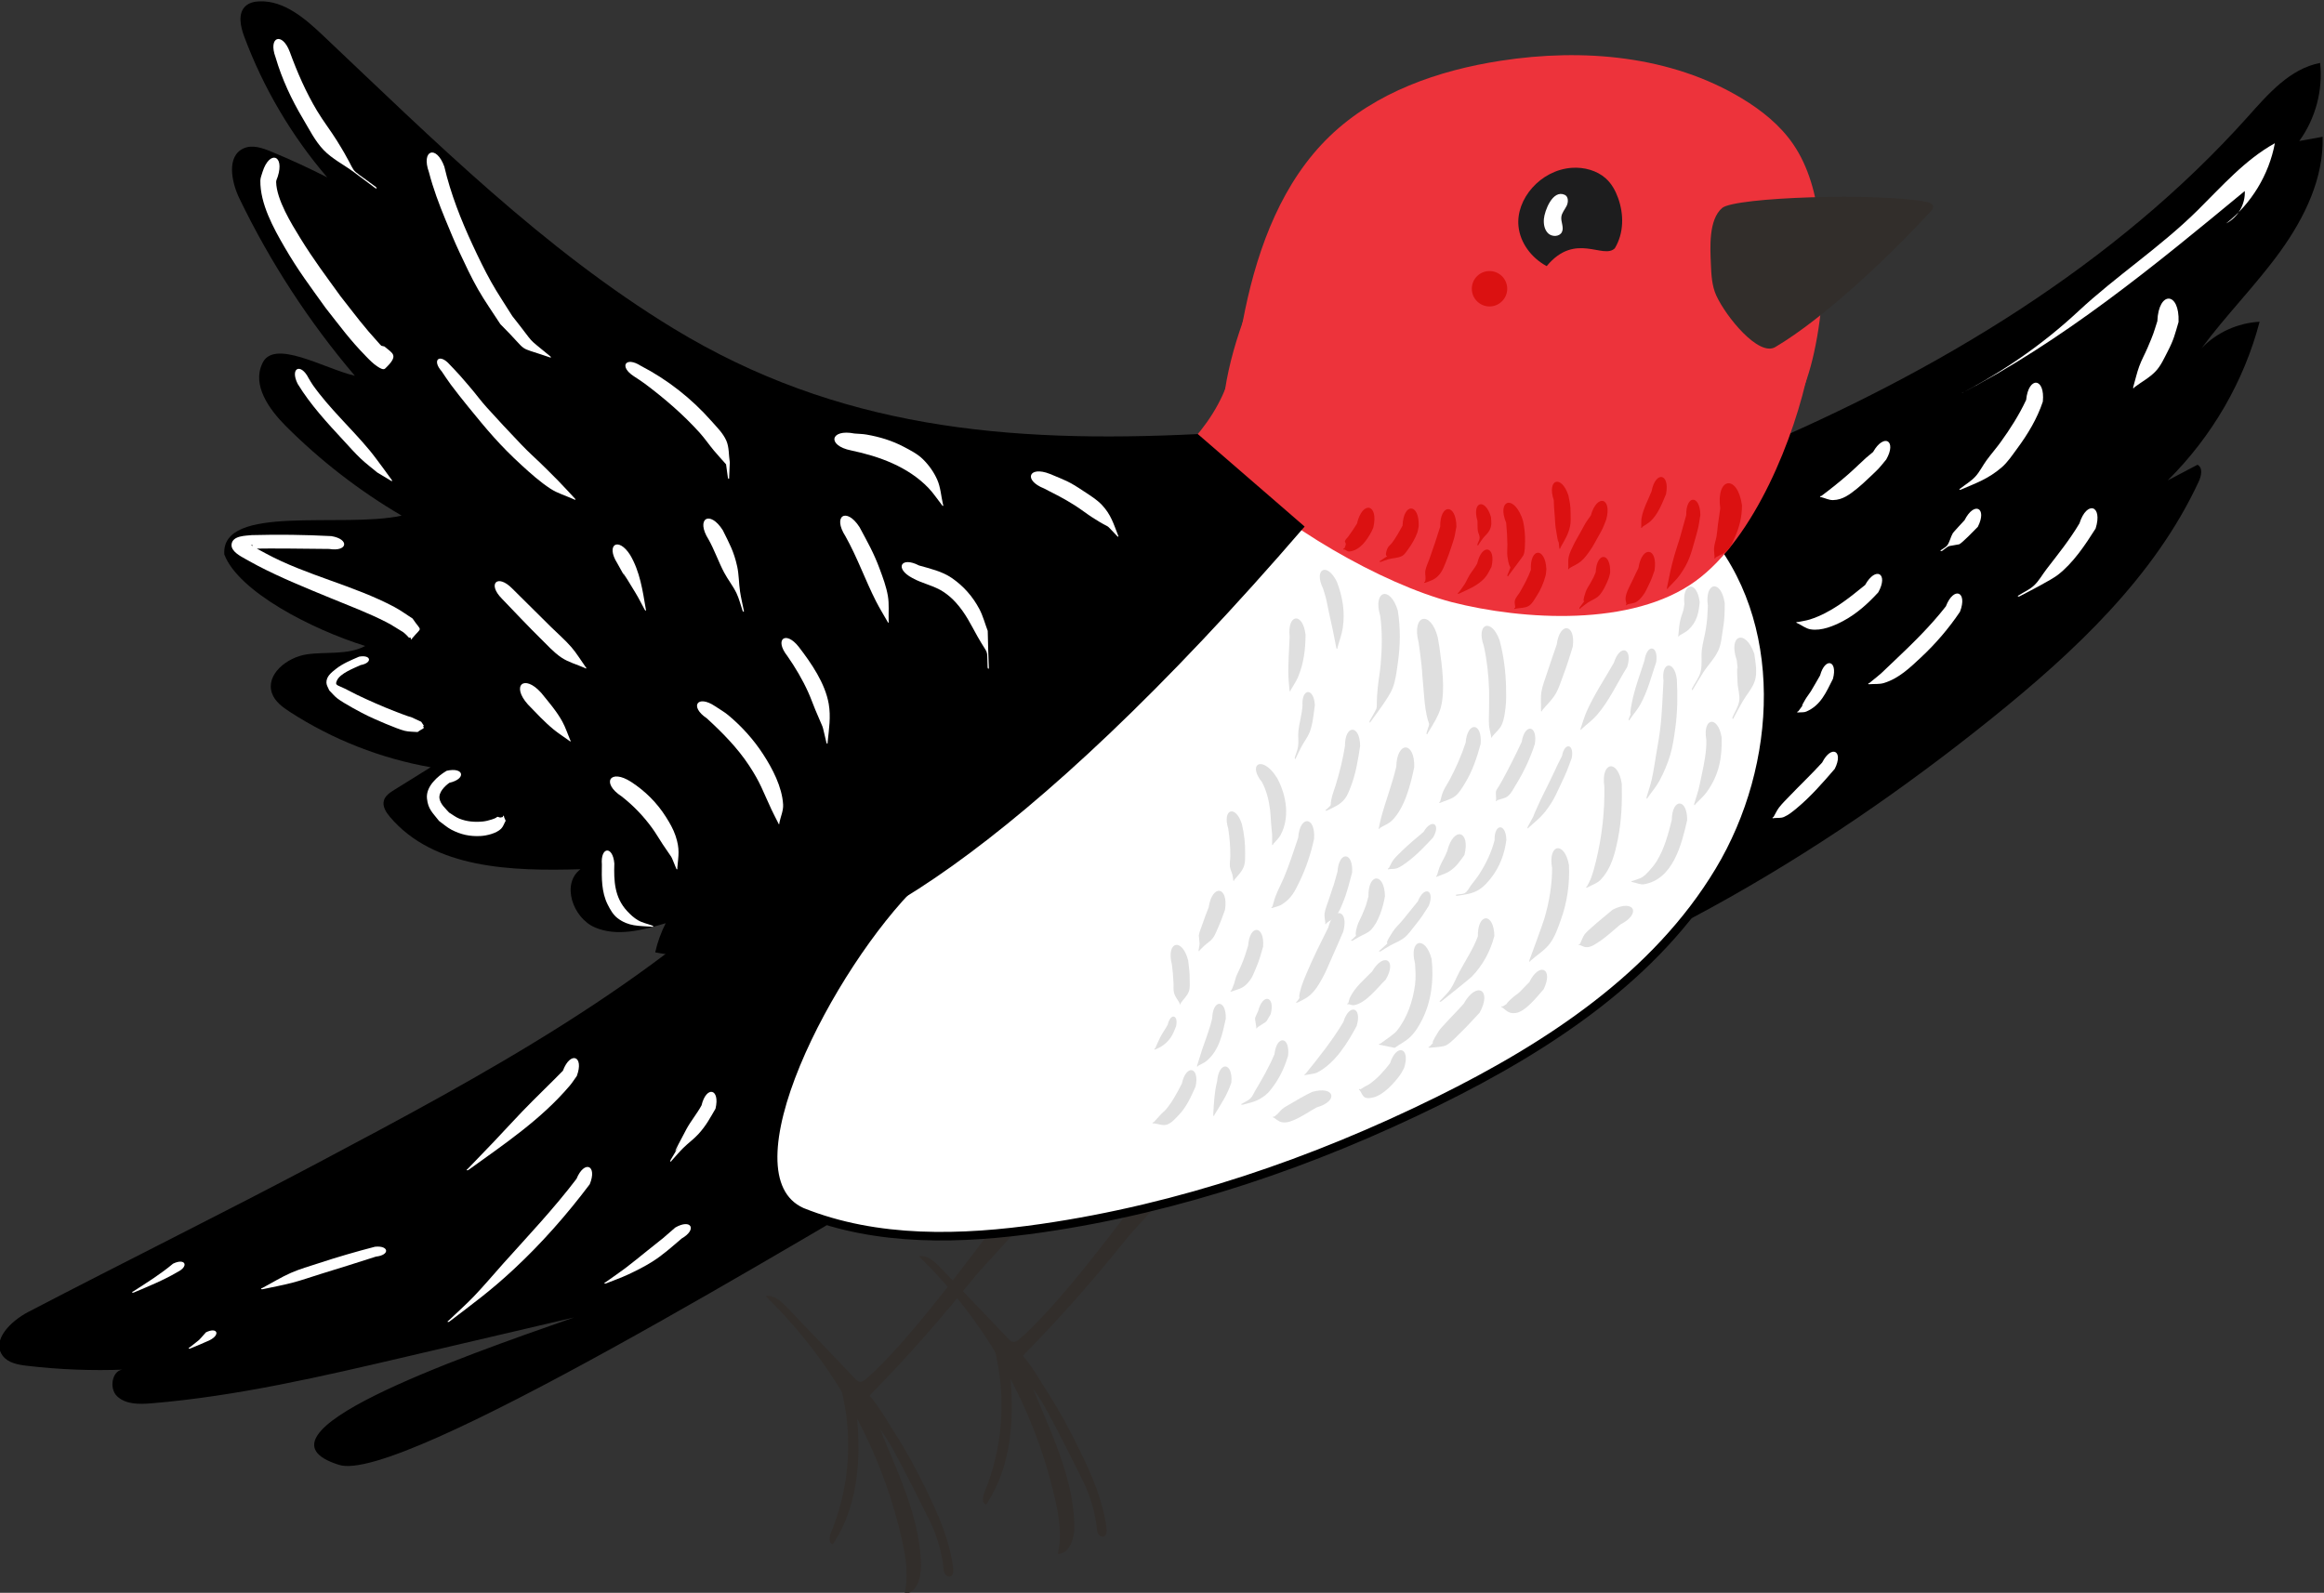 <?xml version="1.0" encoding="UTF-8" standalone="no"?>
<!-- Created with Inkscape (http://www.inkscape.org/) -->

<svg
   version="1.1"
   id="svg2"
   width="1088.415"
   height="746.119"
   viewBox="0 0 1088.415 746.119"
   sodipodi:docname="serena_asset_4.svg"
   inkscape:version="1.2.2 (b0a8486541, 2022-12-01)"
   xmlns:inkscape="http://www.inkscape.org/namespaces/inkscape"
   xmlns:sodipodi="http://sodipodi.sourceforge.net/DTD/sodipodi-0.dtd"
   xmlns="http://www.w3.org/2000/svg"
   xmlns:svg="http://www.w3.org/2000/svg">
  <rect x="0" y="0" width="1088.415" height="746.119" fill="#333333" stroke="none"/>
  <defs
     id="defs6" />
  <sodipodi:namedview
     id="namedview4"
     pagecolor="#ffffff"
     bordercolor="#000000"
     borderopacity="0.25"
     inkscape:showpageshadow="2"
     inkscape:pageopacity="0.0"
     inkscape:pagecheckerboard="0"
     inkscape:deskcolor="#d1d1d1"
     showgrid="false"
     inkscape:zoom="0.39756588"
     inkscape:cx="201.22451"
     inkscape:cy="65.397966"
     inkscape:window-width="1920"
     inkscape:window-height="1011"
     inkscape:window-x="0"
     inkscape:window-y="32"
     inkscape:window-maximized="1"
     inkscape:current-layer="g12" />
  <g
     id="g10"
     inkscape:groupmode="layer"
     inkscape:label="Page 1"
     transform="matrix(1.333,0,0,-1.333,-1393.522,2460.732)">
    <g
       id="g12"
       transform="matrix(0.1,0,0,0.1,0,1.4648438e-6)">
      <path
         d="m 10553.238,13849.7 c -60.1,-31.3 -130,-98.7 -90.1,-153.4 18.7,-25.6 53.6,-32 85.1,-35.7 113.8,-13.4 228.7,-17.9 343.3,-13.4 -42.2,3.5 -56.8,-64.3 -26.2,-93.6 30.5,-29.3 78.3,-28.5 120.5,-25 302.2,25.2 598.8,94.5 894.1,163.5 197.2,46.1 394.3,92.3 591.4,138.4 -422.5,-147 -1167.4,-410.9 -826.9,-517.9 210.7,-71.3 1591.1,773.2 2262.1,1164 240.2,139.9 495.2,275.3 660.1,499.1 164.9,223.7 206.3,567.9 10.7,765.3 -216.5,218.3 -624.5,200.2 -897.2,124.5 -232.8,-64.5 -310.9,-225.2 -467.9,-388.8 -450.4,-469.6 -1072.7,-801.5 -1641.4,-1103.1 -337.1,-178.7 -679.3,-347.5 -1017.6,-523.9"
         style="fill:#000000;fill-opacity:1;fill-rule:nonzero;stroke:none"
         id="path824"
         inkscape:export-filename="serena_asset_4.png"
         inkscape:export-xdpi="96"
         inkscape:export-ydpi="96" />
      <path
         d="m 16602.838,16875.8 c 656.9,277.6 1282.4,652.4 1750.8,1176.4 70.6,78.9 146,166.2 251.8,186.8 10.6,-95.9 -15.9,-195.3 -73.1,-274.4 27.3,4.9 54.7,9.8 82,14.8 4.2,-144.6 -62.7,-283.2 -148.2,-402 -85.6,-118.8 -190.5,-223.6 -277.5,-341.5 52,55.2 127.1,89.5 204.3,93.5 -54.6,-208.8 -167.2,-403.3 -322.9,-557.6 34.9,18.4 69.8,36.8 104.7,55.1 19.7,-10.7 13.5,-39.2 4.3,-59.1 -154.8,-334 -435.6,-597.3 -726.8,-831.7 -614.1,-494.4 -1313.3,-903.8 -2082.1,-1116.8 -145.9,-40.4 -308.9,-72.3 -444.4,-6.1 -132.9,65 -205.5,214.3 -207.8,358.1 -2.3,143.8 55.1,282.5 127,408.5 196.8,344.6 501.3,615.1 821.2,852.4 134.3,99.5 278.4,226.8 437.6,286.9 163.3,61.5 336.2,87.9 499.1,156.7"
         style="fill:#000000;fill-opacity:1;fill-rule:nonzero;stroke:none"
         id="path828" />
      <path
         d="m 13518.338,13565.4 c -4.9,-5 -10,-10.4 -11.1,-17.3 -1,-5.5 0.9,-11.2 2.8,-16.5 66.5,-190.6 177,-372.7 179.9,-574.6 0.6,-42.1 -15.9,-96.7 -58,-97.4 15.2,63.4 4.4,130 -10,193.6 -73.1,322.1 -241.4,621.9 -478.1,852.2 28.9,5.2 54.5,-18 74.9,-39.3 80.1,-83.8 160.1,-167.6 240.2,-251.4 4,-4.2 8.4,-8.6 14,-10 9.2,-2.1 17.9,4.3 25,10.5 208.3,180.6 565.1,707.9 735.4,914.3 62.4,-137.8 -280.5,-463.6 -363.1,-566.4 -111,-138.1 -227.8,-271.2 -351.9,-397.7"
         style="fill:#322e2b;fill-opacity:1;fill-rule:nonzero;stroke:none"
         id="path830" />
      <path
         d="m 13711.638,13217.8 c 41.6,-85.5 79.5,-174.4 91.4,-268.7 1.4,-10.6 0.7,-24.2 -9.2,-28.2 -7.6,-3 -16.4,2.3 -20.4,9.4 -3.9,7.2 -4.3,15.7 -5.1,23.8 -4.5,47.8 -23,110 -43.9,153.1 -30.7,63.1 -98.1,197 -132.2,258.2 -56.7,104.2 -99.6,118.1 -144.2,227.3 43.1,17.2 122.7,-126.4 143.1,-157.9 45.1,-69.5 84.4,-142.5 120.5,-217"
         style="fill:#322e2b;fill-opacity:1;fill-rule:nonzero;stroke:none"
         id="path832" />
      <path
         d="m 13465.938,13287.9 c -9.2,-90.1 -35.3,-179.7 -85.9,-254.7 -15.4,3.9 -12.4,26.4 -6.4,41.1 61.2,148 76.6,314.5 43.5,471.2 -5.6,26.4 -12.5,52.8 -11.5,79.8 -0.3,-7.6 50.1,-42.1 54.5,-60 5.9,-24.5 2.8,-57 5,-82.5 5.6,-64.8 7.4,-130.1 0.8,-194.9"
         style="fill:#322e2b;fill-opacity:1;fill-rule:nonzero;stroke:none"
         id="path834" />
      <path
         d="m 14057.038,13705.3 c -4.9,-5 -10,-10.4 -11.1,-17.2 -1,-5.6 0.9,-11.2 2.7,-16.6 66.6,-190.6 177,-372.7 180,-574.6 0.6,-42.1 -15.9,-96.7 -58,-97.4 15.2,63.4 4.4,130 -10,193.6 -73.1,322.1 -241.4,622 -478.2,852.2 29,5.2 54.6,-17.9 75,-39.2 80,-83.8 160.1,-167.7 240.2,-251.5 4,-4.2 8.4,-8.6 14,-9.9 9.2,-2.2 17.9,4.3 25,10.4 208.3,180.7 565.1,708 735.4,914.4 62.4,-137.9 -280.5,-463.7 -363.1,-566.5 -111,-138.1 -227.8,-271.2 -351.9,-397.7"
         style="fill:#322e2b;fill-opacity:1;fill-rule:nonzero;stroke:none"
         id="path836" />
      <path
         d="m 14250.338,13357.8 c 41.6,-85.5 79.5,-174.5 91.4,-268.8 1.4,-10.6 0.7,-24.2 -9.2,-28.2 -7.6,-3 -16.4,2.3 -20.4,9.5 -3.9,7.1 -4.3,15.6 -5.1,23.7 -4.5,47.8 -23,110.1 -44,153.2 -30.6,63 -98,196.9 -132.1,258.1 -56.7,104.3 -99.6,118.2 -144.2,227.4 43.1,17.1 122.7,-126.5 143.1,-157.9 45.1,-69.5 84.4,-142.6 120.5,-217"
         style="fill:#322e2b;fill-opacity:1;fill-rule:nonzero;stroke:none"
         id="path838" />
      <path
         d="m 14004.638,13427.8 c -9.2,-90 -35.3,-179.6 -85.9,-254.7 -15.4,3.9 -12.4,26.5 -6.4,41.1 61.2,148 76.5,314.6 43.5,471.3 -5.6,26.3 -12.5,52.8 -11.5,79.7 -0.3,-7.6 50.1,-42.1 54.4,-60 6,-24.4 2.9,-56.9 5.1,-82.5 5.6,-64.8 7.4,-130.1 0.8,-194.9"
         style="fill:#322e2b;fill-opacity:1;fill-rule:nonzero;stroke:none"
         id="path840" />
      <path
         d="m 15133.238,17048.3 c -554.8,-148.9 -1043.9,-482.2 -1472.2,-865 -265,-236.9 199.104,-521.626 8.104,-821.426 -298.203,-292.289 -684.857,-1031.269 -398.004,-1160.774 264.6,-106.3 561.3,-97.8 843.4,-56.9 484.6,70.2 953.6,230.7 1392.7,447.2 386.9,190.8 765.2,438.6 987.4,808.3 222.3,369.7 247.6,884.9 -37.2,1208.8 -204,232 -518.6,326.1 -815.3,412.1 -179.4,52.1 -323.8,77.2 -508.9,27.7"
         style="fill:#ffffff;fill-opacity:1;fill-rule:nonzero;stroke:#000000;stroke-width:30;stroke-linejoin:round;stroke-dasharray:none;stroke-opacity:1;paint-order:normal"
         id="path842"
         sodipodi:nodetypes="cccccccccc" />
      <path
         d="m 16808.538,17163.7 c 50.9,251.5 9.3,530.9 -155,728.2 -239.6,287.8 -674.4,332.5 -1036.9,238.4 -203.2,-52.8 -404.6,-147.8 -532.5,-314.3 -191.8,-249.5 -403.897,-706.913 -315.897,-1009.013 178.723,-189.872 541.057,-398.854 787.197,-463.087 249,-63.4 633.7,-87.9 856.6,74.8 207.1,151.2 348.3,507 396.5,745"
         style="fill:#ed333b;fill-opacity:1;fill-rule:nonzero;stroke:none"
         id="path844"
         sodipodi:nodetypes="cccccccc" />
      <path
         d="m 15046.238,17065.8 c 33.8,125.9 26.8,262.6 79.4,382 59.7,135.4 197.7,232.8 345.2,243.6 41.9,3 85.5,-0.7 122.9,-19.9 95.4,-49.2 116.2,-174 125.9,-280.9 9.5,-104.1 20.3,-211.5 70.5,-303.1 95.7,-174.3 309.7,-247.7 508,-262.8 119.5,-9.1 247.4,-0.2 345.4,68.6 104.7,73.5 156.1,201.8 183.7,326.6 33.2,150.4 39.9,306.5 19.5,459.1 -12.9,96.7 -37.5,194.3 -92.7,274.7 -45.7,66.6 -110.2,118.3 -179.3,160.1 -249.8,151.1 -559.1,177.4 -847.6,132.9 -219.8,-33.8 -440.6,-110.6 -600.8,-264.8 -165.4,-159.1 -250.5,-384.7 -297.5,-609.4 -21.3,-102 -36.3,-206.8 -79.7,-301.6 -82.1,-179.1 -253.1,-298.2 -416.4,-408.5 233.3,157.4 625.3,74.1 713.5,403.4"
         style="fill:#ed333b;fill-opacity:1;fill-rule:nonzero;stroke:none"
         id="path846" />
      <path
         d="m 14662.452,16934.73 c -671.8,-33.3 -1267.014,21.07 -1841.614,370.67 -458.2,279 -842.4,661.5 -1232.1,1030.1 -62.9,59.5 -135.9,122.7 -222.5,119.9 -17.5,-0.6 -35.8,-4.4 -48.8,-16 -28.6,-25.3 -18.9,-71.5 -5.6,-107.2 67.2,-180.6 166.4,-349.1 291.8,-495.4 -64.4,32.8 -130,63 -196.8,90.6 -30.8,12.8 -66.1,25 -96.6,11.4 -60.7,-26.8 -43.8,-116.9 -14.9,-176.6 108,-223.6 244.6,-433.4 405.4,-622.6 -106.9,24.7 -287.9,134 -325.9,41.3 -34.6,-75 24,-158.4 82.3,-216.9 121.8,-122.2 259.2,-228.6 408,-315.9 -207.7,-45.5 -635.5,42.7 -623,-136.4 49.2,-129.8 304.8,-262.3 495,-321.7 -61.6,-32.8 -136.6,-19.3 -205.7,-29.5 -69.1,-10.3 -144.9,-70.7 -121.8,-136.6 10.3,-29.3 37.3,-49 63.3,-65.8 149.6,-96.8 318.7,-163.3 494.2,-194.2 -42.8,-26.6 -85.5,-53.2 -128.3,-79.8 -15.1,-9.4 -31.4,-20.3 -36.1,-37.4 -5.6,-20.4 7.5,-41 21.2,-57.2 154.9,-183.3 429.7,-191 669.6,-184 -68.1,-50.8 -27.5,-170.7 50.5,-204.4 78,-33.6 167.5,-9.6 248.9,14.7 -16.5,-32.4 -28.9,-66.9 -36.9,-102.4 117.5,-24.2 239.4,-7.3 356.8,16.9 262.21,-49.181 926.749,320.249 1924.943,1479.361"
         style="display:inline;fill:#000000;fill-opacity:1;fill-rule:nonzero;stroke:none;stroke-width:30;stroke-dasharray:none;stroke-opacity:1"
         id="path850"
         sodipodi:nodetypes="ccccccccccccccccccccccccccccc" />
      <path
         d="m 15789.128,17664.708 c 5.809,-56.895 43.936,-110.103 99.042,-139.867 100.36,121.745 198.391,22.455 239.339,62.69 32.17,53.47 32.319,119.058 11.468,177.006 -9.085,25.155 -22.34,49.915 -43.34,68.748 -30.681,27.526 -76.106,40.169 -119.446,37.009 -110.361,-7.903 -197.041,-110.234 -187.063,-205.586"
         style="fill:#1d1d1e;fill-opacity:1;fill-rule:nonzero;stroke:none;stroke-width:1.401"
         id="path854"
         sodipodi:nodetypes="ccccccc" />
      <path
         d="m 15878.338,17690.6 c -1.5,-18.4 2,-38.8 15.8,-51.2 13.8,-12.4 39.6,-11.3 47.6,5.5 7.8,16.2 -4.2,35.2 -2.1,53 1.7,14.5 12.4,26 18.8,39.1 6.3,13.1 6.3,32.5 -7,38.5 -42.5,19.3 -70.7,-56.6 -73.1,-84.9"
         style="fill:#ffffff;fill-opacity:1;fill-rule:nonzero;stroke:none"
         id="path856" />
      <path
         d="m 16465.026,17532.332 c 1.6,-37.8 3.4,-76.6 19.1,-110.9 34,-74.2 148.7,-215.6 207.1,-181 172.6,102.1 401.6,319.6 543.7,474.4 5.3,5.9 12,12.2 10.8,20.1 -1.5,9.8 -13.2,13.8 -23,15.7 -167.8,33.1 -673.4,16.9 -718.1,-21.4 -48.4,-41.4 -41.9,-140.9 -39.6,-196.9"
         style="fill:#322e2b;fill-opacity:1;fill-rule:nonzero;stroke:none"
         id="path858" />
      <path
         d="m 18175.438,17721.4 c 85.4,84.5 166.1,177.1 271.1,235.4 -20.5,-110.5 -82.6,-212.7 -171.2,-281.8 41.2,21.1 68,67.5 65.5,113.8 -318.4,-263.2 -640,-528.5 -1007.6,-717 155.2,79.8 295.5,176 422.9,294.6 134.4,125.2 288.4,225.4 419.3,355"
         style="fill:#ffffff;fill-opacity:1;fill-rule:nonzero;stroke:none"
         id="path910" />
      <ellipse
         style="fill:#db1111;fill-opacity:1;stroke:none;stroke-width:40.36;stroke-linecap:round;stroke-linejoin:round;stroke-dasharray:none;stroke-opacity:1;paint-order:normal"
         id="path4720"
         cx="-15687.295"
         cy="-17445.404"
         transform="scale(-1)"
         rx="62.19"
         ry="62.19" />
      <path
         style="fill:#ffffff;fill-opacity:1;stroke:none;stroke-width:30;stroke-linecap:round;stroke-linejoin:round;stroke-dasharray:none;stroke-opacity:1;paint-order:normal"
         id="path11200"
         d="m 18108.194,17328.674 c -12.53,-42.53 -16.369,-61.608 -38.522,-104.241 -12.302,-23.674 -23.292,-48.928 -41.462,-68.464 -21.284,-22.883 -49.863,-37.686 -74.794,-56.529 -2.607,-5.96 -6.739,-4.152 -4.131,1.808 v 0 c 6.916,23.879 12.203,48.291 20.749,71.637 8.28,22.618 20.159,43.757 29.604,65.914 21.592,50.657 19.677,47.695 34.036,92.759 4.16,107.494 78.679,104.61 74.52,-2.884 z" />
      <path
         style="fill:#ffffff;fill-opacity:1;stroke:none;stroke-width:30;stroke-linecap:round;stroke-linejoin:round;stroke-dasharray:none;stroke-opacity:1;paint-order:normal"
         id="path11202"
         d="m 17631.319,17048.759 c -19.846,-59.797 -53.061,-114.934 -90.457,-165.36 -16.943,-22.846 -32.711,-47.289 -54.259,-65.855 -46.759,-40.29 -89.385,-54.907 -143.068,-77.998 -6.16,-2.09 -7.609,2.181 -1.449,4.271 v 0 c 17.273,13.726 36.821,24.997 51.818,41.178 15.847,17.098 25.906,38.783 39.707,57.572 15.815,21.531 33.416,41.718 49.108,63.339 34.043,46.906 65.326,96.247 89.966,148.784 8.554,84.58 67.189,78.649 58.634,-5.931 z" />
      <path
         style="fill:#ffffff;fill-opacity:1;stroke:none;stroke-width:30;stroke-linecap:round;stroke-linejoin:round;stroke-dasharray:none;stroke-opacity:1;paint-order:normal"
         id="path11204"
         d="m 17081.26,16845.586 c -29.19,-35.429 -21.362,-27.678 -64.295,-68.126 -12.501,-11.777 -25.016,-23.599 -38.459,-34.289 -25.562,-20.326 -49.671,-39.667 -84.378,-40.424 -13.967,-0.304 -27.119,6.733 -40.678,10.099 -6.504,-0.155 -6.611,4.354 -0.107,4.508 v 0 c 33.203,24.908 65.764,50.867 96.94,78.305 12.53,11.028 24.518,22.656 36.777,33.985 7.491,6.978 14.789,14.169 22.472,20.936 8.3,7.308 16.972,14.181 25.458,21.272 37.889,66.743 84.158,40.478 46.27,-26.266 z" />
      <path
         style="fill:#ffffff;fill-opacity:1;stroke:none;stroke-width:30;stroke-linecap:round;stroke-linejoin:round;stroke-dasharray:none;stroke-opacity:1;paint-order:normal"
         id="path11206"
         d="m 17816.769,16602.847 c -36.06,-57.093 -78.95,-121.685 -132.95,-163.146 -24.341,-18.689 -102.447,-58.493 -134.97,-75.534 -6.179,-2.035 -7.59,2.249 -1.411,4.283 v 0 c 17.755,11.483 37.91,19.914 53.265,34.45 17.492,16.558 29.096,38.392 43.819,57.453 40.301,52.172 81.727,103.617 115.436,160.495 25.966,81.949 82.777,63.948 56.811,-18.001 z" />
      <path
         style="fill:#ffffff;fill-opacity:1;stroke:none;stroke-width:30;stroke-linecap:round;stroke-linejoin:round;stroke-dasharray:none;stroke-opacity:1;paint-order:normal"
         id="path11208"
         d="m 17340.27,16310.348 c -39.123,-58.195 -85.329,-112.186 -136.619,-160.052 -39.19,-36.572 -77.823,-74.175 -130.493,-90.348 -15.99,-4.91 -33.336,-2.814 -50.004,-4.22 -6.382,-1.265 -7.259,3.159 -0.877,4.423 v 0 c 55.106,45.144 25.777,19.593 85.034,75.654 64.604,61.119 128.572,123.346 183.411,193.621 27.52,71.474 77.069,52.396 49.548,-19.078 z" />
      <path
         style="fill:#ffffff;fill-opacity:1;stroke:none;stroke-width:30;stroke-linecap:round;stroke-linejoin:round;stroke-dasharray:none;stroke-opacity:1;paint-order:normal"
         id="path11210"
         d="m 17053.273,16378.66 c -36.322,-39.683 -76.621,-76.169 -124.621,-101.456 -32.192,-16.959 -74.973,-34.868 -113.18,-28.744 -16.631,2.666 -30.557,14.182 -45.836,21.273 -6.319,1.546 -5.247,5.927 1.072,4.381 v 0 c 14.138,3.061 28.631,4.793 42.414,9.184 73.706,23.481 134.826,73.001 193.771,120.98 36.954,66.902 83.334,41.285 46.38,-25.618 z" />
      <path
         style="fill:#ffffff;fill-opacity:1;stroke:none;stroke-width:30;stroke-linecap:round;stroke-linejoin:round;stroke-dasharray:none;stroke-opacity:1;paint-order:normal"
         id="path11212"
         d="m 17402.976,16608.859 c -13.376,-13.57 -52.798,-54.577 -65.031,-61.367 -47.858,-9.776 -28.421,-0.254 -60.621,-23.267 -5.956,-2.616 -7.77,1.514 -1.814,4.13 v 0 c 6.862,5.37 15.683,8.908 20.585,16.112 8.72,12.814 11.237,29.051 19.197,42.351 1.899,3.173 40.411,44.702 41.179,45.536 33.891,67.085 80.396,43.59 46.505,-23.495 z" />
      <path
         style="fill:#ffffff;fill-opacity:1;stroke:none;stroke-width:30;stroke-linecap:round;stroke-linejoin:round;stroke-dasharray:none;stroke-opacity:1;paint-order:normal"
         id="path11214"
         d="m 16900.194,15758.169 c -41.76,-48.613 -84.647,-97.739 -134.142,-138.797 -13.805,-11.453 -28.03,-23.15 -44.497,-30.262 -10.64,-4.595 -23.034,-2.585 -34.552,-3.878 -6.044,-2.405 -7.712,1.785 -1.667,4.191 v 0 c 6.394,10.972 11.457,22.838 19.183,32.918 11.04,14.403 24.278,26.986 36.801,40.119 37.873,39.715 77.889,77.417 114.771,118.099 32.297,63.619 76.4,41.229 44.103,-22.39 z" />
      <path
         style="fill:#ffffff;fill-opacity:1;stroke:none;stroke-width:30;stroke-linecap:round;stroke-linejoin:round;stroke-dasharray:none;stroke-opacity:1;paint-order:normal"
         id="path11216"
         d="m 16893.873,16074.416 c -23.7,-46.463 -42.201,-92.817 -93.826,-114.964 -8.078,-3.465 -17.475,-1.904 -26.212,-2.856 -6.195,-1.985 -7.572,2.31 -1.376,4.295 v 0 c 41.425,56.824 -7.434,-13.178 24.278,41.069 5.758,9.848 13.169,18.644 19.263,28.287 5.077,8.034 27.02,46.351 32.796,56.393 17.632,65.023 62.709,52.8 45.077,-12.224 z" />
      <path
         style="fill:#ffffff;fill-opacity:1;stroke:none;stroke-width:30;stroke-linecap:round;stroke-linejoin:round;stroke-dasharray:none;stroke-opacity:1;paint-order:normal"
         id="path11232"
         d="m 11472.329,18277.354 c 26.089,-71.365 56.496,-141.3 95.643,-206.637 21.476,-35.845 47.288,-68.939 69.413,-104.388 88.48,-141.762 22.124,-76.918 137.295,-163.349 5.116,-4.019 2.33,-7.565 -2.786,-3.547 v 0 c -25.062,18.746 -50.012,37.642 -75.185,56.238 -35.204,26.005 -75.725,45.904 -105.944,77.564 -29.96,31.389 -49.506,71.359 -71.757,108.611 -40.584,67.944 -74.63,140.783 -96.848,216.824 -26.951,72.368 23.218,91.052 50.169,18.684 z" />
      <path
         style="fill:#ffffff;fill-opacity:1;stroke:none;stroke-width:30;stroke-linecap:round;stroke-linejoin:round;stroke-dasharray:none;stroke-opacity:1;paint-order:normal"
         id="path11248"
         d="m 11429.818,17839.22 c -1.857,-6.275 -5.724,-12.283 -5.572,-18.826 1.443,-62.096 54.081,-147.162 84.023,-195.795 48.189,-78.273 88.585,-131.275 142.499,-205.96 55.724,-70.955 79.007,-103.677 136.993,-167.343 11.141,-12.232 23.235,-23.567 35.214,-34.979 0.349,-0.333 0.428,1.63 -0.02,1.449 -43.215,-17.42 -31.119,-29.163 -43.93,3.306 -13.507,18.754 -4.676,14.725 -24.423,15.858 -6.503,-0.158 -6.613,4.351 -0.109,4.508 v 0 c 30.304,10.155 13.655,8.416 50.207,1.13 29.247,-25.172 52.124,-30.195 2.586,-77.488 -6.581,-6.283 -18.801,1.769 -26.473,6.662 -15.429,9.84 -28.315,23.309 -41.08,36.422 -58.291,59.884 -88.69,102.668 -141.981,170.275 -56.884,79.635 -94.83,128.782 -144.018,213.297 -39.068,67.127 -86.164,152.989 -84.969,233.994 0.155,10.503 5.172,20.362 7.758,30.543 24.599,76.879 77.894,59.826 53.296,-17.053 z" />
      <path
         style="fill:#ffffff;fill-opacity:1;stroke:none;stroke-width:30;stroke-linecap:round;stroke-linejoin:round;stroke-dasharray:none;stroke-opacity:1;paint-order:normal"
         id="path11250"
         d="m 11538.585,17130.579 c 4.82,-7.805 9.165,-15.925 14.459,-23.417 58.176,-82.329 135.284,-152.106 199.588,-229.632 16.029,-19.325 30.458,-39.924 45.686,-59.886 10.357,-14.267 20.714,-28.534 31.07,-42.8 4.776,-4.417 1.714,-7.728 -3.062,-3.312 v 0 c -15.58,9.364 -31.161,18.727 -46.742,28.09 -19.38,16.281 -39.778,31.422 -58.14,48.844 -21.14,20.058 -40.369,42.042 -60.177,63.417 -57.958,62.541 -116.856,126.218 -161.391,199.312 -27.962,55.838 10.747,75.223 38.709,19.384 z" />
      <path
         style="fill:#ffffff;fill-opacity:1;stroke:none;stroke-width:30;stroke-linecap:round;stroke-linejoin:round;stroke-dasharray:none;stroke-opacity:1;paint-order:normal"
         id="path11254"
         d="m 11610.652,16531.036 c -92.401,0.601 -184.782,2.651 -277.188,0.961 31.834,35.899 -44.5,-15.22 -35.668,-6.933 5.851,5.49 14.703,7.541 19.718,13.803 2.964,3.701 -2.196,13.944 2.545,13.994 9.09,0.1 15.626,-9.301 23.573,-13.716 14.519,-8.066 29.211,-15.815 43.817,-23.722 144.344,-78.037 307.621,-111.426 452.447,-188.494 22.203,-11.816 42.467,-26.962 63.7,-40.443 32.846,-49.192 34.788,-26.046 -1.437,-69.666 -2.497,-6.007 -6.662,-4.275 -4.164,1.731 v 0 c -13.526,1.402 -2.621,-0.389 -26.742,19.594 -19.869,11.854 -39.021,25.001 -59.607,35.561 -62.265,31.943 -133.193,58.703 -197.525,85.183 -85.421,35.161 -171.249,69.917 -253.319,112.53 -15.142,8.29 -30.477,16.238 -45.426,24.87 -15.095,8.716 -49.909,25.729 -47.832,50.298 2.719,32.156 51.598,30.642 71.016,33.054 93.098,2.524 186.437,1.389 279.427,-3.483 65.088,-10.581 57.753,-55.703 -7.335,-45.122 z" />
      <path
         style="fill:#ffffff;fill-opacity:1;stroke:none;stroke-width:30;stroke-linecap:round;stroke-linejoin:round;stroke-dasharray:none;stroke-opacity:1;paint-order:normal"
         id="path11256"
         d="m 11721.058,16122.923 c -24.052,-11.229 -72.3,-29.091 -83.342,-54.403 -1.572,-3.604 -3.276,-7.672 -2.504,-11.528 0.544,-2.721 3.981,-3.867 5.972,-5.8 8.258,-3.724 16.633,-7.195 24.773,-11.17 15.045,-7.348 29.666,-15.549 44.762,-22.79 38.126,-18.286 88.422,-40.442 127.53,-55.617 103.126,-40.018 20.085,-3.052 95.559,-37.851 11.219,-17.656 14.843,-17.312 0.547,-10.907 -4.265,4.912 -0.86,7.869 3.405,2.957 v 0 c 8.264,-20.72 8.562,-9.802 -16.665,-28.215 -15.082,1.436 -30.553,0.617 -45.247,4.308 -28.541,7.168 -105.609,40.943 -129.661,52.577 -23.038,11.142 -83.859,43.606 -106.89,61.289 -10.652,8.179 -19.062,18.923 -28.594,28.384 -3.265,8.755 -9.336,16.931 -9.798,26.264 -1.12,22.638 18.194,36.947 33.404,49.001 24.098,19.099 53.457,30.939 81.339,43.083 42.672,7.803 48.081,-21.779 5.41,-29.582 z" />
      <path
         style="fill:#ffffff;fill-opacity:1;stroke:none;stroke-width:30;stroke-linecap:round;stroke-linejoin:round;stroke-dasharray:none;stroke-opacity:1;paint-order:normal"
         id="path11258"
         d="m 12032.936,15709.245 c -16.125,-11.294 -38.679,-33.587 -34.733,-55.738 3.531,-19.829 21.609,-35.147 33.621,-48.806 11.883,-7.092 22.825,-16.076 35.649,-21.274 26.327,-10.673 55.016,-13.025 82.976,-10.181 10.804,1.099 21.412,3.96 31.763,7.243 28.346,8.992 10.87,11.996 29.235,6.587 3.042,0.64 6.084,1.28 9.126,1.92 0.471,6.488 4.969,6.162 4.498,-0.326 v 0 c 1.862,-4.275 3.724,-8.549 5.586,-12.824 -5.387,-9.382 -8.44,-20.567 -16.161,-28.146 -16.704,-16.397 -50.87,-24.36 -72.143,-25.479 -37.229,-1.959 -69.201,4.893 -102.371,22.229 -15.651,8.179 -28.83,20.403 -43.244,30.604 -22.62,29.199 -38.702,40.905 -42.593,79.131 -4.279,42.036 37.171,78.344 69.061,97.244 60.85,14.037 70.581,-28.148 9.73,-42.184 z" />
      <path
         style="fill:#ffffff;fill-opacity:1;stroke:none;stroke-width:30;stroke-linecap:round;stroke-linejoin:round;stroke-dasharray:none;stroke-opacity:1;paint-order:normal"
         id="path11260"
         d="m 12612.434,15425.741 c -1.987,-61.392 0.462,-119.005 44.638,-166.913 11.496,-12.468 24.198,-24.32 38.868,-32.827 15.131,-8.774 32.799,-12.161 49.198,-18.242 6.213,-1.929 4.876,-6.236 -1.337,-4.307 v 0 c -44.996,3.598 -81.144,0.311 -120.147,30.171 -15.563,11.915 -25.694,30.101 -34.519,47.602 -21.993,43.613 -21.418,93.574 -20.5,140.838 -5.305,63.179 38.493,66.857 43.799,3.678 z" />
      <path
         style="fill:#ffffff;fill-opacity:1;stroke:none;stroke-width:30;stroke-linecap:round;stroke-linejoin:round;stroke-dasharray:none;stroke-opacity:1;paint-order:normal"
         id="path11262"
         d="m 12015.114,17874.635 c 22.33,-95.63 58.755,-187.997 100.168,-276.841 20.151,-43.232 40.875,-86.272 64.122,-127.921 22.988,-41.185 49.628,-80.221 74.442,-120.332 88.52,-111.266 42.483,-66.155 132.536,-140.795 5.562,-3.374 3.224,-7.23 -2.339,-3.856 v 0 c -123.657,42.58 -63.656,8.104 -172.081,116.13 -26.219,40.911 -54.648,80.486 -78.656,122.731 -24.003,42.237 -44.606,86.348 -65.175,130.36 -17.538,37.524 -33.327,75.85 -49.099,114.149 -22.428,54.461 -43.295,109.663 -57.976,166.771 -28.278,77.978 25.779,97.581 54.058,19.604 z" />
      <path
         style="fill:#ffffff;fill-opacity:1;stroke:none;stroke-width:30;stroke-linecap:round;stroke-linejoin:round;stroke-dasharray:none;stroke-opacity:1;paint-order:normal"
         id="path11264"
         d="m 12033.293,17179.699 c 12.941,-13.852 26.359,-27.274 38.822,-41.557 93.741,-107.432 39.328,-53.982 150.211,-173.199 121.436,-130.564 74.245,-74.127 192.208,-193.562 19.994,-20.243 38.93,-41.506 58.395,-62.259 5.206,-3.901 2.503,-7.51 -2.704,-3.61 v 0 c -27.303,12.335 -56.814,20.638 -81.909,37.004 -36.536,23.829 -69.311,53.159 -101.491,82.607 -77.438,70.864 -122.616,125.48 -187.882,205.634 -20.988,25.775 -41.613,51.86 -61.526,78.475 -11.149,14.901 -21.078,30.678 -31.617,46.017 -35.269,39.658 -7.776,64.108 27.493,24.45 z" />
      <path
         style="fill:#ffffff;fill-opacity:1;stroke:none;stroke-width:30;stroke-linecap:round;stroke-linejoin:round;stroke-dasharray:none;stroke-opacity:1;paint-order:normal"
         id="path11266"
         d="m 12253.285,16392.332 c 90.931,-90.322 36.415,-36.231 136.777,-135.645 23.878,-23.652 49.649,-45.536 71.628,-70.962 18.619,-21.538 33.16,-46.29 49.739,-69.435 4.998,-4.165 2.111,-7.63 -2.887,-3.465 v 0 c -27.284,12.137 -57.044,19.79 -81.853,36.411 -28.273,18.941 -50.873,45.246 -75.342,68.899 -30.064,29.062 -102.64,105.39 -134.236,138.399 -51.639,52.181 -15.465,87.979 36.174,35.798 z" />
      <path
         style="fill:#ffffff;fill-opacity:1;stroke:none;stroke-width:30;stroke-linecap:round;stroke-linejoin:round;stroke-dasharray:none;stroke-opacity:1;paint-order:normal"
         id="path11268"
         d="m 12705.193,17174.694 c 93.589,-48.385 178.387,-114.794 248.11,-193.934 19.034,-21.603 40.69,-42.365 52.394,-68.67 10.562,-23.737 8.266,-51.299 12.399,-76.949 -0.742,-17.618 -1.485,-35.236 -2.227,-52.854 1.044,-6.421 -3.407,-7.145 -4.452,-0.724 v 0 c -2.152,15.615 -4.305,31.231 -6.458,46.847 -14.23,16.13 -28.897,31.885 -42.689,48.391 -17.19,20.572 -32.297,42.885 -50.23,62.813 -57.271,63.637 -123.961,120.874 -192.429,172.135 -12.313,9.218 -25.477,17.24 -38.215,25.86 -53.494,34.326 -29.698,71.411 23.797,37.085 z" />
      <path
         style="fill:#ffffff;fill-opacity:1;stroke:none;stroke-width:30;stroke-linecap:round;stroke-linejoin:round;stroke-dasharray:none;stroke-opacity:1;paint-order:normal"
         id="path11272"
         d="m 13456.132,16936.642 c 14.184,-1.251 28.527,-1.301 42.554,-3.755 46.076,-8.063 89.33,-21.073 131.026,-43.066 23.6,-12.448 48.077,-24.942 67.093,-43.661 20.758,-20.434 38.218,-45.018 50.038,-71.641 12.051,-27.144 13.523,-57.838 20.285,-86.757 3.057,-5.742 -0.924,-7.861 -3.981,-2.119 v 0 c -15.885,20.104 -29.833,41.904 -47.654,60.313 -71.866,74.236 -172.426,110.576 -271.169,131.263 -85.718,17.032 -73.911,76.456 11.808,59.423 z" />
      <path
         style="fill:#ffffff;fill-opacity:1;stroke:none;stroke-width:30;stroke-linecap:round;stroke-linejoin:round;stroke-dasharray:none;stroke-opacity:1;paint-order:normal"
         id="path11274"
         d="m 14142.527,16794.794 c 55.966,-23.603 64.561,-24.487 119.555,-61.248 22.022,-14.72 45.258,-28.594 63.433,-47.864 31.572,-33.474 40.798,-65.954 56.453,-106.082 3.645,-5.388 -0.09,-7.915 -3.736,-2.527 v 0 c -51.531,53.471 -9.087,15.07 -86.227,64.622 -20.939,13.451 -40.449,29.055 -61.49,42.345 -40.042,25.294 -67.77,38.682 -108.261,59.544 -73.87,29.243 -53.598,80.453 20.273,51.21 z" />
      <path
         style="fill:#ffffff;fill-opacity:1;stroke:none;stroke-width:30;stroke-linecap:round;stroke-linejoin:round;stroke-dasharray:none;stroke-opacity:1;paint-order:normal"
         id="path11276"
         d="m 13682.879,16472.954 c 38.798,-11.04 80.91,-20.519 114.81,-43.737 41.349,-28.32 73.792,-65.032 97.301,-109.47 12.795,-24.185 19.551,-51.11 29.327,-76.665 2.365,-93.637 0.92,-50.992 3.975,-127.948 1.043,-6.421 -3.408,-7.145 -4.452,-0.724 v 0 c -3.271,73.091 6.066,35.882 -35.692,109.414 -24.747,44.38 -41.547,80.643 -75.712,118.668 -12.499,13.911 -26.798,26.388 -42.283,36.872 -33.521,22.696 -75.334,29.688 -110.379,49.359 -63.802,33.33 -40.697,77.56 23.105,44.231 z" />
      <path
         style="fill:#ffffff;fill-opacity:1;stroke:none;stroke-width:30;stroke-linecap:round;stroke-linejoin:round;stroke-dasharray:none;stroke-opacity:1;paint-order:normal"
         id="path11278"
         d="m 13260.104,16187.295 c 44.079,-57.16 92.961,-128.144 105.54,-200.497 7.996,-45.995 0.838,-89.49 -3.812,-134.907 1.137,-6.405 -3.303,-7.193 -4.44,-0.788 v 0 c -19.087,79.149 -4.639,32.159 -38.84,114.716 -8.383,20.235 -15.608,40.959 -24.609,60.928 -20.368,45.19 -45.736,88.19 -74.136,128.749 -45.871,58.129 -5.573,89.928 40.297,31.799 z" />
      <path
         style="fill:#ffffff;fill-opacity:1;stroke:none;stroke-width:30;stroke-linecap:round;stroke-linejoin:round;stroke-dasharray:none;stroke-opacity:1;paint-order:normal"
         id="path11280"
         d="m 12965.996,15978.676 c 15.615,-10.634 32.336,-19.801 46.844,-31.901 47.246,-39.405 88.692,-85.349 122.312,-137.003 32.669,-50.192 66.727,-114.88 70.286,-177.003 1.235,-21.553 -8.702,-42.29 -13.053,-63.435 1.323,-6.369 -3.092,-7.287 -4.416,-0.917 v 0 c -7.83,15.651 -16.046,31.116 -23.492,46.953 -30.446,64.758 -37.637,92.429 -78.629,154.644 -41.162,62.47 -93.759,115.533 -148.557,165.84 -61.771,41.406 -33.066,84.229 28.705,42.822 z" />
      <path
         style="fill:#ffffff;fill-opacity:1;stroke:none;stroke-width:30;stroke-linecap:round;stroke-linejoin:round;stroke-dasharray:none;stroke-opacity:1;paint-order:normal"
         id="path11282"
         d="m 12993.598,16596.647 c 22.662,-46.147 38.692,-73.404 50.473,-127.18 6.345,-28.969 5.684,-59.066 10.087,-88.392 3.307,-22.024 8.683,-43.687 13.025,-65.531 2.214,-6.117 -2.026,-7.652 -4.241,-1.535 v 0 c -7.129,20.604 -11.914,42.175 -21.389,61.811 -12.163,25.209 -30.075,47.285 -43.184,72.016 -20.188,38.086 -33.952,79.346 -55.146,116.971 -45.93,72.666 4.445,104.506 50.375,31.84 z" />
      <path
         style="fill:#ffffff;fill-opacity:1;stroke:none;stroke-width:30;stroke-linecap:round;stroke-linejoin:round;stroke-dasharray:none;stroke-opacity:1;paint-order:normal"
         id="path11284"
         d="m 13473.817,16607.838 c 28.001,-52.447 49.454,-89.092 70.788,-146.663 11.505,-31.046 23.254,-62.408 28.871,-95.037 5.018,-29.144 1.839,-59.117 2.758,-88.675 2.207,-6.12 -2.035,-7.65 -4.242,-1.53 v 0 c -13.393,23.709 -27.862,46.841 -40.179,71.126 -38.122,75.159 -66.134,155.205 -107.497,228.796 -46.134,71.405 3.366,103.387 49.501,31.983 z" />
      <path
         style="fill:#ffffff;fill-opacity:1;stroke:none;stroke-width:30;stroke-linecap:round;stroke-linejoin:round;stroke-dasharray:none;stroke-opacity:1;paint-order:normal"
         id="path11286"
         d="m 12668.087,16509.733 c 34.37,-58.246 43.769,-124.538 54.9,-189.915 2.548,-5.986 -1.602,-7.752 -4.15,-1.766 v 0 c -10.472,19.208 -20.113,38.892 -31.418,57.622 -100.894,167.161 15.914,-39.111 -64.757,105.316 -41.461,65.527 3.964,94.269 45.425,28.743 z" />
      <path
         style="fill:#ffffff;fill-opacity:1;stroke:none;stroke-width:30;stroke-linecap:round;stroke-linejoin:round;stroke-dasharray:none;stroke-opacity:1;paint-order:normal"
         id="path11288"
         d="m 12355.029,16025.915 c 26.265,-32.392 54.769,-65.014 74.881,-101.832 11.095,-20.309 18.134,-42.584 27.201,-63.877 4.135,-5.022 0.654,-7.889 -3.481,-2.866 v 0 c -18.251,13.161 -37.363,25.205 -54.754,39.483 -31.662,25.994 -61.429,58.162 -89.965,87.629 -59.811,66.525 -13.693,107.988 46.118,41.463 z" />
      <path
         style="fill:#ffffff;fill-opacity:1;stroke:none;stroke-width:30;stroke-linecap:round;stroke-linejoin:round;stroke-dasharray:none;stroke-opacity:1;paint-order:normal"
         id="path11290"
         d="m 12671.589,15712.285 c 49.116,-31.776 90.896,-73.464 122.226,-123.149 13.192,-20.92 25.873,-42.645 33.681,-66.113 15.735,-47.297 10.192,-67.822 6.264,-112.693 1.537,-6.322 -2.846,-7.387 -4.382,-1.065 v 0 c -23.551,56.547 -6.75,22.959 -47.616,84.885 -12.176,18.45 -23.18,37.697 -36.14,55.605 -30.582,42.258 -66.244,79.277 -107.226,111.453 -73.68,47.88 -40.487,98.958 33.193,51.077 z" />
      <path
         style="fill:#ffffff;fill-opacity:1;stroke:none;stroke-width:30;stroke-linecap:round;stroke-linejoin:round;stroke-dasharray:none;stroke-opacity:1;paint-order:normal"
         id="path11292"
         d="m 12480.583,14678.946 c -8.2,-11.29 -15.579,-23.226 -24.6,-33.871 -100.655,-118.777 -231.48,-206.382 -356.633,-296.667 -5.781,-2.983 -7.849,1.024 -2.068,4.008 v 0 c 31.15,32.397 62.501,64.603 93.452,97.19 32.824,34.56 64.831,69.894 97.871,104.247 46.803,48.665 95.882,95.127 143.081,143.406 26.416,70.534 75.313,52.222 48.897,-18.313 z" />
      <path
         style="fill:#ffffff;fill-opacity:1;stroke:none;stroke-width:30;stroke-linecap:round;stroke-linejoin:round;stroke-dasharray:none;stroke-opacity:1;paint-order:normal"
         id="path11294"
         d="m 12526.045,14298.511 c -80.148,-106.474 -169.025,-207.586 -266.671,-298.442 -83.02,-77.247 -141,-118.897 -227.215,-184.722 -5.801,-2.943 -7.842,1.079 -2.04,4.022 v 0 c 29.561,28.312 60.373,55.372 88.683,84.935 35.934,37.524 69.219,77.498 103.905,116.179 87.333,97.392 177.655,192.777 256.861,297.086 27.491,67.042 73.967,47.984 46.477,-19.058 z" />
      <path
         style="fill:#ffffff;fill-opacity:1;stroke:none;stroke-width:30;stroke-linecap:round;stroke-linejoin:round;stroke-dasharray:none;stroke-opacity:1;paint-order:normal"
         id="path11296"
         d="m 11774.985,14044.23 c -65.13,-21.311 -130.706,-41.278 -196.144,-61.626 -32.583,-10.132 -64.797,-21.569 -97.802,-30.228 -34.51,-9.054 -69.709,-15.244 -104.564,-22.866 -6.409,-1.116 -7.183,3.327 -0.774,4.443 v 0 c 33.473,17.701 65.754,37.868 100.419,53.103 31.59,13.884 65.004,23.201 97.776,34.005 65.084,21.457 131.053,40.603 197.391,57.779 49.925,5.335 53.623,-29.275 3.698,-34.61 z" />
      <path
         style="fill:#ffffff;fill-opacity:1;stroke:none;stroke-width:30;stroke-linecap:round;stroke-linejoin:round;stroke-dasharray:none;stroke-opacity:1;paint-order:normal"
         id="path11298"
         d="m 11076.505,13989.437 c -48.576,-28.637 -101.049,-49.678 -152.805,-71.665 -6.246,-1.822 -7.509,2.508 -1.263,4.329 v 0 c 47.702,30.631 95.992,60.741 139.539,97.262 43.167,20.957 57.696,-8.968 14.529,-29.926 z" />
      <path
         style="fill:#ffffff;fill-opacity:1;stroke:none;stroke-width:30;stroke-linecap:round;stroke-linejoin:round;stroke-dasharray:none;stroke-opacity:1;paint-order:normal"
         id="path11300"
         d="m 11191.049,13750.634 c -42.25,-18.782 -19.365,-8.891 -68.759,-29.432 -6.164,-2.08 -7.605,2.194 -1.441,4.273 v 0 c 42.96,34.448 24.616,16.559 56.307,52.326 39.188,20.04 53.081,-7.126 13.893,-27.167 z" />
      <path
         style="fill:#ffffff;fill-opacity:1;stroke:none;stroke-width:30;stroke-linecap:round;stroke-linejoin:round;stroke-dasharray:none;stroke-opacity:1;paint-order:normal"
         id="path11302"
         d="m 12967.851,14563.883 c -19.664,-33.554 -32.872,-59.377 -60.163,-89.189 -16.326,-17.836 -36.295,-32.001 -53.444,-49.047 -14.108,-14.023 -26.825,-29.378 -40.237,-44.067 -2.605,-5.962 -6.738,-4.156 -4.133,1.806 v 0 c 101.052,170.41 -48.565,-86.13 55.625,108.331 15.665,29.238 37.601,54.783 53.313,84.023 17.102,70.739 66.142,58.882 49.039,-11.857 z" />
      <path
         style="fill:#ffffff;fill-opacity:1;stroke:none;stroke-width:30;stroke-linecap:round;stroke-linejoin:round;stroke-dasharray:none;stroke-opacity:1;paint-order:normal"
         id="path11304"
         d="m 12848.85,14107.685 c -33.431,-28.58 -67.018,-58.839 -104.421,-82.162 -26.627,-16.604 -54.78,-30.739 -83.192,-44.059 -25.498,-11.954 -52.217,-21.109 -78.325,-31.663 -6.22,-1.906 -7.541,2.406 -1.321,4.312 v 0 c 23.625,16.844 47.724,33.043 70.877,50.532 25.326,19.129 49.697,39.49 74.506,59.285 72.108,57.532 43.524,33.564 99.657,82.441 55.805,32.051 78.024,-6.635 22.219,-38.686 z" />
      <path
         style="fill:#dfdfdf;fill-opacity:1;stroke:none;stroke-width:30;stroke-linecap:round;stroke-linejoin:round;stroke-dasharray:none;stroke-opacity:1;paint-order:normal"
         id="path13223"
         d="m 16513.79,16339.443 c -0.679,-35.362 -0.05,-52.125 -6.45,-90.498 -4.17,-25.016 -5.51,-51.29 -15.997,-74.381 -12.817,-28.222 -35.667,-50.72 -52.607,-76.678 -12.523,-19.19 -23.834,-39.144 -35.75,-58.716 -1.945,-6.208 -6.248,-4.86 -4.304,1.348 v 0 c 10.096,19.687 24.845,37.616 30.286,59.061 6.368,25.096 1.25,51.85 4.379,77.552 2.862,23.502 9.805,46.344 13.554,69.721 6.078,37.896 5.933,50.026 7.547,84.261 -12.016,85.602 47.326,93.932 59.342,8.33 z" />
      <path
         style="fill:#dfdfdf;fill-opacity:1;stroke:none;stroke-width:30;stroke-linecap:round;stroke-linejoin:round;stroke-dasharray:none;stroke-opacity:1;paint-order:normal"
         id="path13225"
         d="m 16345.411,16073.51 c 3.058,-57.012 2.547,-115.219 -5.294,-171.863 -4.417,-31.905 -8.857,-64.057 -18.057,-94.924 -9.092,-30.507 -21.693,-60.073 -36.533,-88.236 -11.462,-21.753 -27.957,-40.457 -41.935,-60.685 -1.64,-6.296 -6.004,-5.159 -4.365,1.136 v 0 c 6.061,20.951 13.407,41.571 18.183,62.851 6.367,28.374 10.397,57.224 15.199,85.904 5.063,30.236 10.626,60.414 14.394,90.84 6.945,56.082 7.955,112.722 11.525,169.054 -8.544,67.629 38.339,73.551 46.883,5.923 z" />
      <path
         style="fill:#dfdfdf;fill-opacity:1;stroke:none;stroke-width:30;stroke-linecap:round;stroke-linejoin:round;stroke-dasharray:none;stroke-opacity:1;paint-order:normal"
         id="path13227"
         d="m 16152.061,15705.187 c 1.454,-64.634 -0.876,-129.916 -13.752,-193.51 -10.563,-52.168 -22.826,-103.261 -60.883,-143.408 -11.949,-12.604 -30.006,-17.498 -45.009,-26.248 -5.669,-3.191 -7.881,0.739 -2.212,3.93 v 0 c 4.822,10.091 10.734,19.729 14.466,30.271 6.735,19.022 12.096,38.535 16.84,58.149 20.712,85.647 30.958,173.673 29.193,261.792 -13.017,88.507 48.34,97.531 61.357,9.024 z" />
      <path
         style="fill:#dfdfdf;fill-opacity:1;stroke:none;stroke-width:30;stroke-linecap:round;stroke-linejoin:round;stroke-dasharray:none;stroke-opacity:1;paint-order:normal"
         id="path13229"
         d="m 15966.372,15420.495 c 3.183,-64.95 -6.033,-130.617 -28.143,-192.009 -10.425,-28.946 -20.422,-59.045 -38.701,-83.79 -17.974,-24.331 -45.183,-40.233 -67.775,-60.349 -2.531,-5.993 -6.685,-4.239 -4.154,1.754 v 0 c 8.891,24.256 46.478,125.847 52.641,146.885 16.815,57.399 26.886,116.834 26.968,176.688 -15.609,85.343 43.554,96.164 59.164,10.821 z" />
      <path
         style="fill:#dfdfdf;fill-opacity:1;stroke:none;stroke-width:30;stroke-linecap:round;stroke-linejoin:round;stroke-dasharray:none;stroke-opacity:1;paint-order:normal"
         id="path13231"
         d="m 15704.289,15170.779 c -14.097,-53.571 -40.331,-102.587 -79.272,-142.706 -7.434,-7.659 -92.617,-75.399 -107.362,-87.185 -5.675,-3.18 -7.879,0.755 -2.204,3.934 v 0 c 11.786,13.437 25.514,25.392 35.357,40.311 12.308,18.654 20.024,39.968 30.598,59.658 22.164,41.27 48.908,80.79 64.947,125.089 -1.297,83.572 56.639,84.471 57.936,0.899 z" />
      <path
         style="fill:#dfdfdf;fill-opacity:1;stroke:none;stroke-width:30;stroke-linecap:round;stroke-linejoin:round;stroke-dasharray:none;stroke-opacity:1;paint-order:normal"
         id="path13237"
         d="m 15483.808,15090.204 c 8.307,-73.517 -0.443,-149.895 -34.84,-216.529 -10.307,-19.967 -22.261,-39.668 -38.084,-55.623 -16.377,-16.513 -37.997,-26.83 -56.995,-40.245 -16.691,3.444 -33.382,6.888 -50.073,10.333 -6.505,-0.06 -6.545,4.452 -0.04,4.509 v 0 c 11.036,7.922 22.071,15.843 33.106,23.765 8.12,6.928 17.658,12.476 24.361,20.783 36.98,45.828 56.592,104.41 64.383,162.15 3.609,26.744 1.376,49.412 -0.114,75.619 -21.981,84.092 36.315,99.33 58.296,15.238 z" />
      <path
         style="fill:#dfdfdf;fill-opacity:1;stroke:none;stroke-width:30;stroke-linecap:round;stroke-linejoin:round;stroke-dasharray:none;stroke-opacity:1;paint-order:normal"
         id="path13239"
         d="m 15220.364,14854.194 c -32.314,-59.639 -74.329,-128.452 -135.929,-161.773 -12.642,-6.839 -27.976,-6.609 -41.964,-9.913 -6.119,-2.208 -7.65,2.034 -1.531,4.242 v 0 c 47.346,58.184 94.189,117.099 132.734,181.631 20.465,67.349 67.154,53.162 46.69,-14.187 z" />
      <path
         style="fill:#dfdfdf;fill-opacity:1;stroke:none;stroke-width:30;stroke-linecap:round;stroke-linejoin:round;stroke-dasharray:none;stroke-opacity:1;paint-order:normal"
         id="path13241"
         d="m 14979.537,14749.931 c -10.888,-36.506 -27.034,-72.611 -49.414,-103.658 -8.933,-12.394 -17.967,-25.249 -30.028,-34.626 -29.238,-22.73 -47.387,-24.895 -79.774,-33.594 -6.349,-1.416 -7.331,2.985 -0.981,4.402 v 0 c 9.408,5.975 20.35,10.039 28.225,17.926 7.389,7.401 10.993,17.795 16.384,26.756 24.927,41.432 48.867,83.529 67.748,128.13 7.698,69.009 55.538,63.673 47.84,-5.336 z" />
      <path
         style="fill:#dfdfdf;fill-opacity:1;stroke:none;stroke-width:30;stroke-linecap:round;stroke-linejoin:round;stroke-dasharray:none;stroke-opacity:1;paint-order:normal"
         id="path13243"
         d="m 15365.077,16314.561 c 9.709,-60.709 9.063,-122.961 0.196,-183.798 -4.402,-30.198 -7.48,-61.223 -18.608,-89.639 -11.451,-29.241 -54.624,-86.419 -76.257,-116.209 -2.238,-6.109 -6.472,-4.558 -4.235,1.551 v 0 c 37.478,68.241 19.051,20.377 28.283,115.361 2.746,28.254 8.083,56.227 10.504,84.51 4.803,56.116 6.069,113.632 -1.676,169.553 -26.933,89.137 34.86,107.808 61.793,18.671 z" />
      <path
         style="fill:#dfdfdf;fill-opacity:1;stroke:none;stroke-width:30;stroke-linecap:round;stroke-linejoin:round;stroke-dasharray:none;stroke-opacity:1;paint-order:normal"
         id="path13245"
         d="m 15232.689,15838.427 c -7.215,-48.493 -15.17,-97.928 -33.258,-143.833 -5.831,-14.8 -11.27,-30.358 -21.299,-42.705 -16.731,-20.597 -39.248,-29.286 -61.767,-40.165 -6.077,-2.322 -7.686,1.891 -1.609,4.213 v 0 c 24.126,23.903 8.582,3.125 19.25,45.046 3.447,13.546 8.734,26.558 12.818,39.925 13.759,45.029 25.059,90.567 32.552,137.093 -0.614,76.904 52.699,77.33 53.313,0.425 z" />
      <path
         style="fill:#dfdfdf;fill-opacity:1;stroke:none;stroke-width:30;stroke-linecap:round;stroke-linejoin:round;stroke-dasharray:none;stroke-opacity:1;paint-order:normal"
         id="path13247"
         d="m 15070.894,15512.125 c -11.114,-51.239 -27.823,-101.681 -50.615,-148.974 -17.513,-36.337 -28.338,-59.149 -62.245,-81.355 -9.377,-6.141 -21.03,-7.763 -31.545,-11.645 -5.824,-2.899 -7.833,1.139 -2.009,4.037 v 0 c 6.423,22.984 7.083,27.459 18.017,53.182 6.745,15.866 14.99,31.066 21.71,46.943 19.6,46.312 34.654,94.196 50.867,141.732 5.655,80.52 61.475,76.601 55.82,-3.92 z" />
      <path
         style="fill:#dfdfdf;fill-opacity:1;stroke:none;stroke-width:30;stroke-linecap:round;stroke-linejoin:round;stroke-dasharray:none;stroke-opacity:1;paint-order:normal"
         id="path13249"
         d="m 14891.857,15133.473 c -9.094,-31.119 -12.873,-47.198 -26.304,-78.187 -5.957,-13.743 -10.957,-28.311 -20.05,-40.214 -21.523,-28.177 -33.084,-28.083 -62.813,-38.742 -5.951,-2.628 -7.772,1.498 -1.821,4.126 v 0 c 11.111,27.083 5.43,11.552 15.947,46.979 4.894,12.7 11.664,24.606 16.913,37.164 14.399,34.449 15.14,39.337 25.502,72.7 5.519,75.912 58.145,72.086 52.626,-3.826 z" />
      <path
         style="fill:#dfdfdf;fill-opacity:1;stroke:none;stroke-width:30;stroke-linecap:round;stroke-linejoin:round;stroke-dasharray:none;stroke-opacity:1;paint-order:normal"
         id="path13251"
         d="m 14760.678,14880.093 c -12.056,-54.23 -22.63,-110.563 -67.561,-148.335 -8.412,-7.071 -19.051,-10.957 -28.577,-16.436 -3.112,-5.713 -7.072,-3.556 -3.96,2.157 v 0 c 6.035,18.315 11.159,36.925 17.335,55.193 12.216,36.132 26.632,71.593 34.982,108.97 2.235,68.924 50.016,67.375 47.781,-1.549 z" />
      <path
         style="fill:#dfdfdf;fill-opacity:1;stroke:none;stroke-width:30;stroke-linecap:round;stroke-linejoin:round;stroke-dasharray:none;stroke-opacity:1;paint-order:normal"
         id="path13253"
         d="m 14654.596,14641.802 c -15.764,-34.772 -31.792,-72.187 -59.066,-99.933 -12.517,-12.734 -24.673,-28.031 -41.581,-33.773 -14.412,-4.894 -30.311,2.809 -45.467,4.214 -6.426,-1.015 -7.129,3.44 -0.703,4.454 v 0 c 8.979,9.834 17.721,19.891 26.938,29.502 5.052,5.269 11.159,9.517 15.845,15.113 23.044,27.515 39.444,59.189 55.804,90.881 15.085,69.572 63.316,59.114 48.23,-10.458 z" />
      <path
         style="fill:#dfdfdf;fill-opacity:1;stroke:none;stroke-width:30;stroke-linecap:round;stroke-linejoin:round;stroke-dasharray:none;stroke-opacity:1;paint-order:normal"
         id="path13259"
         d="m 14780.306,14656.046 c -13.009,-40.909 -36.674,-76.84 -59.163,-112.934 -0.928,-6.439 -5.392,-5.796 -4.464,0.643 v 0 c 2.332,39.027 3.801,78.423 13.572,116.506 6.08,72.204 56.135,67.989 50.055,-4.215 z" />
      <path
         style="fill:#dfdfdf;fill-opacity:1;stroke:none;stroke-width:30;stroke-linecap:round;stroke-linejoin:round;stroke-dasharray:none;stroke-opacity:1;paint-order:normal"
         id="path13261"
         d="m 16425.74,16343.629 c -3.406,-37.984 -10.165,-69.176 -39.515,-96.582 -9.019,-8.422 -20.787,-13.303 -31.181,-19.955 -2.53,-5.993 -6.685,-4.239 -4.154,1.755 v 0 c 2.074,22.256 2.506,35.199 8.073,57.482 2.473,9.902 6.875,19.252 9.387,29.145 1.842,7.252 2.426,14.768 3.639,22.152 -8.66,77.536 45.092,83.539 53.751,6.003 z" />
      <path
         style="fill:#dfdfdf;fill-opacity:1;stroke:none;stroke-width:30;stroke-linecap:round;stroke-linejoin:round;stroke-dasharray:none;stroke-opacity:1;paint-order:normal"
         id="path13263"
         d="m 16272.986,16133.575 c -17.137,-50.623 -30.178,-103.648 -56.658,-150.606 -10.059,-17.839 -24.09,-33.14 -35.442,-50.185 -1.814,-6.248 -6.145,-4.99 -4.331,1.257 v 0 c 13.87,35.207 -1.363,-7.489 10.294,53.634 9.909,51.959 29.084,101.627 45.039,151.855 8.59,59.283 49.687,53.329 41.098,-5.955 z" />
      <path
         style="fill:#dfdfdf;fill-opacity:1;stroke:none;stroke-width:30;stroke-linecap:round;stroke-linejoin:round;stroke-dasharray:none;stroke-opacity:1;paint-order:normal"
         id="path13265"
         d="m 16170.93,16116.088 c -34.773,-55.526 -63.387,-119.576 -106.69,-169.176 -15.528,-17.787 -34.898,-31.814 -52.347,-47.72 -2.413,-6.042 -6.601,-4.369 -4.188,1.673 v 0 c 6.874,19.491 12.304,39.553 20.621,58.474 26.374,60.001 63.582,114.637 95.742,171.494 21.269,67.599 68.132,52.854 46.862,-14.745 z" />
      <path
         style="fill:#dfdfdf;fill-opacity:1;stroke:none;stroke-width:30;stroke-linecap:round;stroke-linejoin:round;stroke-dasharray:none;stroke-opacity:1;paint-order:normal"
         id="path13267"
         d="m 15976.346,15796.985 c -16.556,-44.547 -16.852,-47.965 -40.12,-96.326 -10.217,-21.235 -19.458,-43.112 -32.187,-62.944 -28.338,-44.154 -42.457,-53.068 -78.379,-85.083 -2.807,-5.868 -6.876,-3.922 -4.069,1.946 v 0 c 40.413,74.827 -0.464,-3.379 44.604,93.415 9.748,20.935 20.582,41.35 30.62,62.148 51.597,106.915 4.082,11.589 45.08,93.168 9.122,49.696 43.573,43.373 34.451,-6.324 z" />
      <path
         style="fill:#dfdfdf;fill-opacity:1;stroke:none;stroke-width:30;stroke-linecap:round;stroke-linejoin:round;stroke-dasharray:none;stroke-opacity:1;paint-order:normal"
         id="path13269"
         d="m 15746.476,15508.515 c -6.215,-48.933 -23.336,-95.385 -54.35,-134.413 -11.604,-14.604 -24.228,-29.118 -39.894,-39.243 -25.108,-16.227 -50.876,-18.29 -78.59,-22.668 -6.504,-0.154 -6.611,4.355 -0.107,4.509 v 0 c 9.361,1.899 20.167,0.353 28.084,5.697 9.679,6.533 14.385,18.4 21.425,27.718 9.448,12.506 19.535,24.582 28.037,37.75 23.745,36.78 43.238,77.199 53.989,119.709 -1.357,59.728 40.049,60.669 41.406,0.941 z" />
      <path
         style="fill:#dfdfdf;fill-opacity:1;stroke:none;stroke-width:30;stroke-linecap:round;stroke-linejoin:round;stroke-dasharray:none;stroke-opacity:1;paint-order:normal"
         id="path13271"
         d="m 15474.215,15277.739 c -20.417,-32.058 -24.157,-39.675 -50.242,-71.734 -11.491,-14.123 -21.732,-29.774 -36.015,-41.065 -15.829,-12.513 -35.486,-19.225 -52.977,-29.285 -10.234,-5.886 -20.118,-12.362 -30.177,-18.543 -5.933,-2.668 -7.783,1.446 -1.849,4.113 v 0 c 58.172,54.507 -4.802,-10.772 44.311,64.548 9.539,14.628 22.797,26.463 33.973,39.882 10.33,12.403 42.233,52.056 54.391,67.135 21.711,55.659 60.296,40.608 38.585,-15.051 z" />
      <path
         style="fill:#dfdfdf;fill-opacity:1;stroke:none;stroke-width:30;stroke-linecap:round;stroke-linejoin:round;stroke-dasharray:none;stroke-opacity:1;paint-order:normal"
         id="path13273"
         d="m 15173.567,15186.754 c -13.841,-32.05 -28.002,-65.095 -42.272,-96.826 -9.191,-20.44 -17.378,-41.395 -28.029,-61.114 -9.781,-18.109 -19.685,-36.52 -33.125,-52.109 -19.047,-22.093 -34.128,-27.99 -56.855,-39.386 -5.947,-2.636 -7.775,1.486 -1.828,4.123 v 0 c 18.202,25.322 -1.844,-5.936 13.861,47.586 5.38,18.334 12.995,35.956 20.419,53.562 22.638,53.687 48.937,105.966 74.986,158.045 20.024,76.227 72.867,62.345 52.843,-13.881 z" />
      <path
         style="fill:#dfdfdf;fill-opacity:1;stroke:none;stroke-width:30;stroke-linecap:round;stroke-linejoin:round;stroke-dasharray:none;stroke-opacity:1;paint-order:normal"
         id="path13275"
         d="m 15505.34,16220.73 c 2.038,-12.112 4.431,-24.17 6.113,-36.337 8.835,-63.888 20.987,-147.586 4.802,-210.335 -7.412,-28.739 -29.627,-63.306 -45.711,-90.078 -1.519,-6.326 -5.905,-5.273 -4.386,1.053 v 0 c 15.885,51.109 8.015,9.091 -3.463,82.34 -3.67,23.423 -5.122,47.142 -7.278,70.752 -8.77,96.023 -1.689,42.951 -12.326,128.588 -1.516,12.207 -3.353,24.372 -5.03,36.559 -25.183,97.049 42.096,114.508 67.279,17.458 z" />
      <path
         style="fill:#dfdfdf;fill-opacity:1;stroke:none;stroke-width:30;stroke-linecap:round;stroke-linejoin:round;stroke-dasharray:none;stroke-opacity:1;paint-order:normal"
         id="path13277"
         d="m 15422.798,15764.295 c -12.383,-60.124 -33.256,-143.791 -78.334,-187.749 -11.642,-11.353 -27.684,-17.068 -41.526,-25.601 -2.853,-5.847 -6.906,-3.869 -4.053,1.977 v 0 c 2.546,11.318 4.61,22.755 7.636,33.954 16.236,60.102 39.097,118.347 53.181,179.076 2.39,91.016 65.486,89.359 63.096,-1.657 z" />
      <path
         style="fill:#dfdfdf;fill-opacity:1;stroke:none;stroke-width:30;stroke-linecap:round;stroke-linejoin:round;stroke-dasharray:none;stroke-opacity:1;paint-order:normal"
         id="path13279"
         d="m 15204.471,15393.454 c -9.501,-35.49 -17.608,-69.94 -31.836,-104.085 -6.761,-16.226 -13.019,-33.215 -23.946,-46.985 -8.857,-11.162 -22.633,-17.317 -33.95,-25.976 -1.833,-6.242 -6.161,-4.971 -4.327,1.271 v 0 c -0.844,10.987 -4.124,22.057 -2.533,32.961 2.329,15.964 9.145,30.946 14.096,46.301 30.688,95.174 6.645,12.929 31.162,99.873 4.847,74.048 56.18,70.689 51.334,-3.36 z" />
      <path
         style="fill:#dfdfdf;fill-opacity:1;stroke:none;stroke-width:30;stroke-linecap:round;stroke-linejoin:round;stroke-dasharray:none;stroke-opacity:1;paint-order:normal"
         id="path13281"
         d="m 15722.756,16209.788 c 14.109,-52.967 21.279,-107.995 22.63,-162.784 0.591,-23.979 1.112,-48.111 -1.623,-71.94 -2.428,-21.16 -5.005,-42.989 -13.793,-62.39 -7.103,-15.682 -21.738,-26.701 -32.608,-40.052 -0.889,-6.444 -5.357,-5.827 -4.467,0.617 v 0 c -2.433,12.723 -6.317,25.252 -7.299,38.168 -1.44,18.917 0.05,37.942 0.07,56.913 0.02,22.521 0.776,45.053 0.06,67.563 -1.653,51.803 -7.214,103.547 -18.491,154.165 -28.476,80.101 27.054,99.841 55.529,19.74 z" />
      <path
         style="fill:#dfdfdf;fill-opacity:1;stroke:none;stroke-width:30;stroke-linecap:round;stroke-linejoin:round;stroke-dasharray:none;stroke-opacity:1;paint-order:normal"
         id="path13283"
         d="m 15656.175,15846.058 c -12.72,-47.527 -28.954,-95.858 -54.93,-138.047 -9.955,-16.167 -19.603,-33.501 -34.399,-45.399 -14.468,-11.633 -33.805,-15.357 -50.707,-23.035 -5.667,-3.196 -7.882,0.732 -2.215,3.928 v 0 c 3.501,11.747 5.571,24.019 10.502,35.241 6.645,15.121 16.37,28.7 24.025,43.335 21.627,41.346 40.529,83.872 55.024,128.265 6.185,76.02 58.885,71.732 52.7,-4.288 z" />
      <path
         style="fill:#dfdfdf;fill-opacity:1;stroke:none;stroke-width:30;stroke-linecap:round;stroke-linejoin:round;stroke-dasharray:none;stroke-opacity:1;paint-order:normal"
         id="path13285"
         d="m 15489.003,15516.973 c -28.595,-30.496 -57.654,-61.679 -91.518,-86.538 -10.817,-7.94 -21.757,-16.233 -34.226,-21.187 -8.602,-3.418 -18.376,-2.243 -27.564,-3.365 -5.984,-2.553 -7.754,1.594 -1.771,4.148 v 0 c 5.143,9.325 9.006,19.48 15.428,27.975 8.342,11.035 18.626,20.48 28.514,30.154 24.62,24.086 51.198,46.438 77.609,68.508 28.408,48.364 61.937,28.67 33.528,-19.695 z" />
      <path
         style="fill:#dfdfdf;fill-opacity:1;stroke:none;stroke-width:30;stroke-linecap:round;stroke-linejoin:round;stroke-dasharray:none;stroke-opacity:1;paint-order:normal"
         id="path13287"
         d="m 15979.849,16187.648 c -10.881,-34.756 -20.169,-65.822 -33.371,-100.389 -8.562,-22.419 -15.21,-45.935 -27.562,-66.511 -12.488,-20.802 -30.77,-37.523 -46.155,-56.285 -1.238,-6.386 -5.666,-5.528 -4.428,0.858 v 0 c 0.445,21.16 -2.089,42.594 1.335,63.48 3.775,23.02 13.027,44.805 20.064,67.047 6.981,22.063 24.881,73.719 33.645,99.171 10.633,81.462 67.105,74.091 56.472,-7.371 z" />
      <path
         style="fill:#dfdfdf;fill-opacity:1;stroke:none;stroke-width:30;stroke-linecap:round;stroke-linejoin:round;stroke-dasharray:none;stroke-opacity:1;paint-order:normal"
         id="path13289"
         d="m 15846.534,15845.702 c -15.871,-49.941 -38.67,-98.104 -66.148,-142.729 -8.623,-14.005 -15.733,-29.837 -28.356,-40.38 -10.268,-8.576 -24.936,-9.696 -37.405,-14.545 -2.972,-5.786 -6.984,-3.725 -4.011,2.061 v 0 c -1.179,43.279 -5.227,18.971 21.375,67.501 24.361,44.441 47.014,89.588 68.434,135.52 10.716,66.515 56.827,59.086 46.111,-7.428 z" />
      <path
         style="fill:#dfdfdf;fill-opacity:1;stroke:none;stroke-width:30;stroke-linecap:round;stroke-linejoin:round;stroke-dasharray:none;stroke-opacity:1;paint-order:normal"
         id="path13291"
         d="m 15599.123,15455.411 c -17.731,-23.793 -27.656,-41.166 -53.975,-57.917 -12.263,-7.805 -26.707,-11.486 -40.061,-17.23 -5.68,-3.17 -7.878,0.768 -2.198,3.939 v 0 c 2.991,9.654 5.186,19.592 8.972,28.963 7.938,19.651 20.345,37.301 27.251,57.446 21.926,86.566 81.938,71.366 60.011,-15.201 z" />
      <path
         style="fill:#dfdfdf;fill-opacity:1;stroke:none;stroke-width:30;stroke-linecap:round;stroke-linejoin:round;stroke-dasharray:none;stroke-opacity:1;paint-order:normal"
         id="path13293"
         d="m 15319.943,15310.849 c -6.099,-37.266 -22.866,-93.014 -50.481,-119.626 -11.522,-11.103 -27.693,-16.039 -41.532,-24.073 -7.176,-4.166 -14.341,-8.352 -21.512,-12.528 -5.975,-2.573 -7.759,1.57 -1.783,4.142 v 0 c 26.44,25.925 3.357,-2.092 17.686,46.674 3.928,13.37 11.404,25.432 16.766,38.294 16.631,39.889 12.804,29.934 22.815,65.955 -1.676,83.725 56.365,84.887 58.041,1.162 z" />
      <path
         style="fill:#dfdfdf;fill-opacity:1;stroke:none;stroke-width:30;stroke-linecap:round;stroke-linejoin:round;stroke-dasharray:none;stroke-opacity:1;paint-order:normal"
         id="path13295"
         d="m 15322.735,15017.805 c -28.481,-27.681 -70.543,-84.253 -112.126,-90.116 -5.958,-0.84 -11.797,2.369 -17.696,3.554 -6.082,-2.308 -7.682,1.908 -1.6,4.216 v 0 c 1.899,6.31 2.882,12.97 5.697,18.928 17.462,36.97 49.887,62.947 77.691,91.692 40.785,69.288 88.818,41.015 48.034,-28.274 z" />
      <path
         style="fill:#dfdfdf;fill-opacity:1;stroke:none;stroke-width:30;stroke-linecap:round;stroke-linejoin:round;stroke-dasharray:none;stroke-opacity:1;paint-order:normal"
         id="path13297"
         d="m 14918.567,14896.427 c -21.56,-35.978 -6.978,-19.753 -46.35,-46.203 -1.796,-6.253 -6.131,-5.008 -4.335,1.244 v 0 c -5.333,39.956 -8.168,21.271 6.739,56.294 16.351,63.391 60.297,52.056 43.946,-11.335 z" />
      <path
         style="fill:#dfdfdf;fill-opacity:1;stroke:none;stroke-width:30;stroke-linecap:round;stroke-linejoin:round;stroke-dasharray:none;stroke-opacity:1;paint-order:normal"
         id="path13299"
         d="m 16617.747,16162.22 c 3.938,-30.004 11.57,-67.842 0.986,-97.196 -9.132,-25.328 -28.226,-45.866 -41.705,-69.173 -10.993,-19.009 -21.13,-38.5 -31.695,-57.749 -1.607,-6.304 -5.977,-5.19 -4.37,1.113 v 0 c 7.893,19.283 20.623,37.239 23.679,57.849 3.075,20.738 -4.82,41.683 -5.816,62.623 -5.519,116.032 6.402,-5.257 -3.008,81.067 -30.964,89.332 30.964,110.798 61.929,21.466 z" />
      <path
         style="fill:#dfdfdf;fill-opacity:1;stroke:none;stroke-width:30;stroke-linecap:round;stroke-linejoin:round;stroke-dasharray:none;stroke-opacity:1;paint-order:normal"
         id="path13301"
         d="m 16502.672,15870.001 c 2.598,-72.491 -8.929,-133.415 -52.627,-193.875 -11.116,-15.38 -26.044,-27.606 -39.066,-41.409 -2.129,-6.147 -6.391,-4.671 -4.261,1.476 v 0 c 17.748,58.229 12.658,37.249 26.393,102.157 8.541,40.359 17.101,80.712 15.853,122.239 -13.576,77.474 40.132,86.885 53.708,9.412 z" />
      <path
         style="fill:#dfdfdf;fill-opacity:1;stroke:none;stroke-width:30;stroke-linecap:round;stroke-linejoin:round;stroke-dasharray:none;stroke-opacity:1;paint-order:normal"
         id="path13303"
         d="m 16381.707,15577.682 c -19.412,-84.269 -48.937,-206.823 -151.032,-224.924 -13.411,-2.378 -26.795,4.907 -40.193,7.361 -6.491,0.432 -6.192,4.931 0.3,4.5 v 0 c 10.703,4.16 22.223,6.636 32.109,12.479 8.737,5.164 16.074,12.55 22.918,20.044 10.49,11.486 20.733,23.405 28.872,36.66 27.041,44.038 40.497,94.964 52.944,144.505 0.902,78.013 54.984,77.388 54.082,-0.625 z" />
      <path
         style="fill:#dfdfdf;fill-opacity:1;stroke:none;stroke-width:30;stroke-linecap:round;stroke-linejoin:round;stroke-dasharray:none;stroke-opacity:1;paint-order:normal"
         id="path13305"
         d="m 16146.726,15211.152 c -25.602,-21.199 -49.725,-44.667 -77.862,-62.645 -9.25,-5.911 -18.54,-12.496 -29.144,-15.334 -15.514,-4.153 -22.021,0.302 -33.679,5.643 -6.427,-1.009 -7.126,3.446 -0.699,4.455 v 0 c 4.117,9.75 10.967,26.541 15.839,33.01 6.639,8.814 15.392,15.83 23.509,23.306 24.248,22.332 50.463,42.442 75.451,63.915 75.514,38.349 102.099,-14.001 26.585,-52.35 z" />
      <path
         style="fill:#dfdfdf;fill-opacity:1;stroke:none;stroke-width:30;stroke-linecap:round;stroke-linejoin:round;stroke-dasharray:none;stroke-opacity:1;paint-order:normal"
         id="path13307"
         d="m 15877.524,14983.784 c -23.021,-25.771 -64.087,-79.401 -98.658,-83.59 -23.04,-2.792 -30.319,6.952 -45.795,18.893 -6.317,1.553 -5.24,5.933 1.077,4.379 v 0 c 28.23,18.387 -0.646,-2.24 28.33,25.723 5.507,5.314 11.885,9.644 17.828,14.466 3.415,2.629 7.095,4.946 10.245,7.888 12.634,11.796 23.733,25.165 36.476,36.857 35.508,72.842 86.006,48.226 50.497,-24.616 z" />
      <path
         style="fill:#dfdfdf;fill-opacity:1;stroke:none;stroke-width:30;stroke-linecap:round;stroke-linejoin:round;stroke-dasharray:none;stroke-opacity:1;paint-order:normal"
         id="path13313"
         d="m 15652.578,14901.427 c -17.966,-19.362 -48.564,-52.829 -66.552,-69.806 -16.295,-15.379 -31.067,-33.174 -50.439,-44.432 -10.29,-5.98 -41.821,-7.639 -57.203,-8.791 -6.313,-1.57 -7.401,2.806 -1.088,4.377 v 0 c 30.259,32.808 -11.813,-15.366 30.607,52.282 6.399,10.205 15.244,18.665 23.301,27.62 21.334,23.713 44.193,46.022 65.26,69.985 45.056,80.945 101.171,49.71 56.114,-31.235 z" />
      <path
         style="fill:#dfdfdf;fill-opacity:1;stroke:none;stroke-width:30;stroke-linecap:round;stroke-linejoin:round;stroke-dasharray:none;stroke-opacity:1;paint-order:normal"
         id="path13315"
         d="m 15387.229,14707.29 c -4.627,-8.122 -8.428,-16.775 -13.882,-24.366 -20.969,-29.187 -58.777,-70.974 -95.002,-79.517 -9.433,-2.225 -20.512,-4.163 -29.072,0.382 -8.791,4.666 -11.586,16.185 -17.378,24.278 -5.763,3.018 -3.67,7.013 2.092,3.995 v 0 c 5.008,3.206 9.883,6.632 15.025,9.619 4.536,2.636 9.627,4.303 13.98,7.232 29.356,19.754 53.043,46.742 74.562,74.461 23.202,71.656 72.877,55.571 49.675,-16.084 z" />
      <path
         style="fill:#dfdfdf;fill-opacity:1;stroke:none;stroke-width:30;stroke-linecap:round;stroke-linejoin:round;stroke-dasharray:none;stroke-opacity:1;paint-order:normal"
         id="path13317"
         d="m 15079.909,14568.491 c -26.291,-14.22 -50.749,-32.357 -78.581,-43.696 -9.656,-3.934 -19.526,-8.441 -29.933,-9.075 -20.289,-1.237 -26.605,6.098 -40.726,16.078 -6.43,0.993 -5.742,5.45 0.687,4.458 v 0 c 3.812,3.185 7.843,6.124 11.435,9.556 6.021,5.754 10.848,12.779 17.367,17.963 7.64,6.075 16.433,10.545 24.803,15.57 25.877,15.532 52.098,30.817 79.403,43.707 78.704,22.423 94.248,-32.137 15.545,-54.561 z" />
      <path
         style="fill:#dfdfdf;fill-opacity:1;stroke:none;stroke-width:30;stroke-linecap:round;stroke-linejoin:round;stroke-dasharray:none;stroke-opacity:1;paint-order:normal"
         id="path13319"
         d="m 15151.056,16415.466 c 20.145,-52.275 29.134,-105.874 20.658,-161.99 -3.529,-23.362 -12.255,-45.638 -18.382,-68.457 0.56,-6.481 -3.934,-6.869 -4.493,-0.388 v 0 c -20.485,103.537 -3.577,20.304 -25.629,122.92 -3.617,16.834 -6.489,33.835 -10.596,50.556 -2.805,11.422 -6.748,22.535 -10.122,33.802 -33.98,70.053 14.584,93.61 48.564,23.557 z" />
      <path
         style="fill:#dfdfdf;fill-opacity:1;stroke:none;stroke-width:30;stroke-linecap:round;stroke-linejoin:round;stroke-dasharray:none;stroke-opacity:1;paint-order:normal"
         id="path13321"
         d="m 15073.651,15982.493 c -3.757,-28.322 -7.765,-69.112 -18.1,-95.077 -7.306,-18.354 -19.905,-34.14 -29.202,-51.57 -6.717,-12.592 -12.547,-25.638 -18.82,-38.457 -1.225,-6.389 -5.654,-5.539 -4.429,0.85 v 0 c 3.882,12.972 9.787,25.504 11.648,38.917 2.382,17.17 -0.665,34.737 0.965,51.995 2.88,30.484 12.57,60.06 14.506,90.708 -3.8,62.651 39.633,65.285 43.432,2.634 z" />
      <path
         style="fill:#dfdfdf;fill-opacity:1;stroke:none;stroke-width:30;stroke-linecap:round;stroke-linejoin:round;stroke-dasharray:none;stroke-opacity:1;paint-order:normal"
         id="path13323"
         d="m 14928.093,15744.647 c 5.27,-7.955 11.483,-15.361 15.811,-23.865 30.314,-59.562 41.959,-133.91 9.305,-195.172 -6.26,-11.745 -16.874,-20.587 -25.311,-30.88 -1.335,-6.367 -5.749,-5.442 -4.414,0.925 v 0 c 0.149,47.727 0.982,14.675 -3.702,71.658 -1.304,15.866 -1.515,31.837 -3.547,47.627 -4.312,33.505 -12.378,66.861 -28.385,96.786 -47.49,58.05 -7.247,90.972 40.243,32.921 z" />
      <path
         style="fill:#dfdfdf;fill-opacity:1;stroke:none;stroke-width:30;stroke-linecap:round;stroke-linejoin:round;stroke-dasharray:none;stroke-opacity:1;paint-order:normal"
         id="path13325"
         d="m 15040.924,16229.494 c -0.171,-51.042 -6.353,-101.468 -26.545,-148.906 -6.761,-15.883 -16.937,-30.086 -25.405,-45.129 -0.472,-6.488 -4.97,-6.161 -4.498,0.327 v 0 c -1.231,15.054 -3.148,30.067 -3.691,45.161 -1.709,47.508 2.661,94.781 4.321,142.202 -9.154,80.517 46.664,86.863 55.818,6.345 z" />
      <path
         style="fill:#dfdfdf;fill-opacity:1;stroke:none;stroke-width:30;stroke-linecap:round;stroke-linejoin:round;stroke-dasharray:none;stroke-opacity:1;paint-order:normal"
         id="path13327"
         d="m 14817.425,15563.527 c 7.999,-34.163 12.125,-69.457 11.259,-104.588 -0.333,-13.521 0.659,-27.526 -3.379,-40.433 -6.101,-19.499 -21.136,-34.527 -34.155,-49.311 -1.08,-6.416 -5.527,-5.667 -4.447,0.748 v 0 c -0.898,5.445 -1.324,10.989 -2.693,16.334 -2.471,9.644 -7.673,18.648 -8.801,28.538 -1.376,12.056 1.283,24.242 1.394,36.375 0.299,32.69 -2.251,65.16 -7.381,97.44 -21.489,69.532 26.714,84.429 48.203,14.896 z" />
      <path
         style="fill:#dfdfdf;fill-opacity:1;stroke:none;stroke-width:30;stroke-linecap:round;stroke-linejoin:round;stroke-dasharray:none;stroke-opacity:1;paint-order:normal"
         id="path13329"
         d="m 14758.003,15263.107 c -8.008,-21.996 -15.322,-43.233 -25.128,-64.623 -5.568,-12.147 -10.001,-25.161 -18.176,-35.731 -8.09,-10.46 -20,-17.308 -29.752,-26.239 -5.227,-4.786 -10.112,-9.933 -15.168,-14.9 -1.937,-6.21 -6.242,-4.867 -4.305,1.343 v 0 c 4.808,28.205 3.458,11.679 0.548,49.738 1.616,12.483 7.268,24.107 11.279,36.039 7.478,22.246 15.016,41.411 23.308,63.097 12.585,82.79 69.978,74.066 57.394,-8.724 z" />
      <path
         style="fill:#dfdfdf;fill-opacity:1;stroke:none;stroke-width:30;stroke-linecap:round;stroke-linejoin:round;stroke-dasharray:none;stroke-opacity:1;paint-order:normal"
         id="path13331"
         d="m 14628.558,15084.841 c 2.905,-24.533 5.743,-42.665 5.34,-68.082 -0.219,-13.822 1.828,-28.453 -3.141,-41.353 -5.846,-15.18 -18.76,-26.58 -28.141,-39.87 0.136,-6.505 -4.373,-6.598 -4.509,-0.09 v 0 c -6.293,11.309 -15.198,21.52 -18.881,33.928 -3.554,11.972 -1.492,24.932 -2.291,37.395 -2.703,42.193 -1.328,26.119 -5.442,63.353 -21.237,82.317 35.828,97.039 57.065,14.723 z" />
      <path
         style="fill:#dfdfdf;fill-opacity:1;stroke:none;stroke-width:30;stroke-linecap:round;stroke-linejoin:round;stroke-dasharray:none;stroke-opacity:1;paint-order:normal"
         id="path13333"
         d="m 14585.853,14852.936 c -12.255,-31.48 -21.191,-49.542 -49.906,-69.276 -6.388,-4.39 -13.758,-7.143 -20.637,-10.714 -5.713,-3.111 -7.87,0.85 -2.156,3.961 v 0 c 5.7,12.305 10.43,25.074 16.689,37.105 8.149,15.664 18.742,29.968 27.018,45.561 9.574,41.821 38.566,35.184 28.992,-6.637 z" />
      <path
         style="fill:#db1111;fill-opacity:1;stroke:none;stroke-width:30;stroke-linecap:round;stroke-linejoin:round;stroke-dasharray:none;stroke-opacity:1;paint-order:normal"
         id="path13335"
         d="m 16574.349,16684.482 c -0.202,-40.82 -8.597,-76.426 -25.739,-113.775 -7,-15.253 -12.803,-31.915 -24.413,-44.034 -11.307,-11.801 -28.002,-16.862 -42.003,-25.294 -2.441,-6.03 -6.622,-4.337 -4.18,1.693 v 0 c -0.545,10.921 -2.685,21.879 -1.635,32.763 1.31,13.573 6.428,26.53 8.655,39.983 2.343,14.158 3.174,28.527 5.038,42.756 2.412,18.415 5.664,36.713 7.923,55.15 -15.519,110.14 60.835,120.898 76.354,10.758 z" />
      <path
         style="fill:#db1111;fill-opacity:1;stroke:none;stroke-width:30;stroke-linecap:round;stroke-linejoin:round;stroke-dasharray:none;stroke-opacity:1;paint-order:normal"
         id="path13337"
         d="m 16428.08,16650.708 c -6.898,-43.321 -4.916,-37.803 -18.855,-87.017 -14.902,-52.61 -20.599,-77.552 -52.903,-123.83 -11.647,-16.685 -27.321,-30.162 -40.982,-45.243 -1.841,-6.24 -6.166,-4.964 -4.325,1.276 v 0 c 9.422,46.079 12.663,65.731 25.981,112.953 5.678,20.13 12.836,39.817 18.819,59.859 1.948,6.528 18.69,67.054 22.591,81.139 -1.245,71.655 48.429,72.518 49.674,0.863 z" />
      <path
         style="fill:#db1111;fill-opacity:1;stroke:none;stroke-width:30;stroke-linecap:round;stroke-linejoin:round;stroke-dasharray:none;stroke-opacity:1;paint-order:normal"
         id="path13339"
         d="m 16266.963,16455.093 c -7.93,-22.496 -9.356,-28.277 -20.844,-51.739 -5.404,-11.038 -10.204,-22.547 -17.418,-32.497 -6.954,-9.592 -14.577,-19.393 -24.685,-25.573 -9.423,-5.761 -21.255,-6.006 -31.883,-9.01 -3.272,-5.622 -7.17,-3.354 -3.898,2.269 v 0 c -0.991,6.796 -3.681,13.556 -2.973,20.387 2.014,19.457 14.793,41.487 22.771,58.23 4.483,9.407 8.848,18.871 13.357,28.266 2.973,6.195 6.058,12.336 9.088,18.504 12.747,81.479 69.232,72.642 56.485,-8.837 z" />
      <path
         style="fill:#db1111;fill-opacity:1;stroke:none;stroke-width:30;stroke-linecap:round;stroke-linejoin:round;stroke-dasharray:none;stroke-opacity:1;paint-order:normal"
         id="path13341"
         d="m 16097.133,16633.595 c -13.468,-33.667 -9.637,-26.814 -30.644,-64.166 -8.183,-14.551 -15.834,-29.487 -25.446,-43.136 -9.536,-13.541 -19.27,-27.348 -31.809,-38.167 -12.02,-10.371 -27.223,-16.34 -40.835,-24.509 -2.367,-6.06 -6.568,-4.419 -4.201,1.641 v 0 c 0.448,12.693 -1.496,25.7 1.344,38.08 3.348,14.597 10.48,28.1 16.935,41.614 7.003,14.66 15.526,28.545 23.374,42.771 24.365,44.17 13.546,27.063 37.405,60.99 21.807,77.717 75.683,62.599 53.877,-15.118 z" />
      <path
         style="fill:#db1111;fill-opacity:1;stroke:none;stroke-width:30;stroke-linecap:round;stroke-linejoin:round;stroke-dasharray:none;stroke-opacity:1;paint-order:normal"
         id="path13343"
         d="m 16111.085,16447.042 c -1.639,-6.231 -2.663,-12.658 -4.916,-18.694 -6.942,-18.599 -21.298,-49.638 -35.745,-62.972 -11.072,-10.22 -26.091,-15.121 -38.628,-23.48 -8.198,-5.466 -15.663,-11.959 -23.494,-17.939 -3.307,-5.602 -7.191,-3.309 -3.884,2.293 v 0 c 33.095,45.144 -0.291,-7.023 21.127,54.945 3.734,10.805 11.018,20.035 16.433,30.103 14.156,26.323 9.83,17.076 18.483,37.962 3.199,73.024 53.823,70.807 50.624,-2.218 z" />
      <path
         style="fill:#db1111;fill-opacity:1;stroke:none;stroke-width:30;stroke-linecap:round;stroke-linejoin:round;stroke-dasharray:none;stroke-opacity:1;paint-order:normal"
         id="path13345"
         d="m 15799.689,16644.981 c 1.918,-5.812 4.417,-11.463 5.755,-17.435 4.614,-20.583 7.569,-50.696 6.696,-70.797 -0.7,-16.1 0.317,-33.086 -5.795,-47.997 -1.361,-3.32 -43.485,-59.372 -51.561,-70.167 -1.969,-6.201 -6.267,-4.835 -4.298,1.365 v 0 c 18.388,47.79 7.554,4.238 -0.282,64.734 -1.805,13.933 0.151,28.1 -0.07,42.148 -0.389,25.436 -1.953,50.635 -4.326,75.939 -32.038,77.714 21.836,99.924 53.874,22.21 z" />
      <path
         style="fill:#db1111;fill-opacity:1;stroke:none;stroke-width:30;stroke-linecap:round;stroke-linejoin:round;stroke-dasharray:none;stroke-opacity:1;paint-order:normal"
         id="path13347"
         d="m 15887.053,16460.429 c -0.904,-7.552 -0.835,-15.287 -2.713,-22.658 -6.675,-26.213 -18.188,-52.467 -33.168,-74.958 -7.713,-11.579 -14.461,-25.258 -26.484,-32.258 -13.26,-7.72 -30.04,-6.265 -45.059,-9.398 -5.891,-2.76 -7.805,1.324 -1.914,4.084 v 0 c -0.343,8.526 -3.524,17.418 -1.03,25.577 3.31,10.826 12.067,19.164 17.708,28.978 14.369,24.995 28.487,50.708 38.313,77.888 -3.959,78.395 50.387,81.14 54.347,2.745 z" />
      <path
         style="fill:#db1111;fill-opacity:1;stroke:none;stroke-width:30;stroke-linecap:round;stroke-linejoin:round;stroke-dasharray:none;stroke-opacity:1;paint-order:normal"
         id="path13349"
         d="m 15570.938,16609.702 c -6.751,-37.523 -4.584,-32.082 -18.585,-74.048 -5.48,-16.428 -11.017,-32.871 -17.739,-48.831 -6.061,-14.391 -10.998,-29.748 -20.558,-42.095 -16.213,-20.942 -29.613,-23.797 -50.781,-31.889 -5.818,-2.911 -7.836,1.123 -2.018,4.033 v 0 c 0.411,3.431 1.165,6.838 1.232,10.293 0.186,9.545 -2.347,19.275 -0.472,28.636 2.82,14.086 9.555,27.096 14.342,40.641 13.206,37.36 26.02,74.786 37.63,112.678 -0.84,82.148 56.108,82.731 56.949,0.582 z" />
      <path
         style="fill:#db1111;fill-opacity:1;stroke:none;stroke-width:30;stroke-linecap:round;stroke-linejoin:round;stroke-dasharray:none;stroke-opacity:1;paint-order:normal"
         id="path13351"
         d="m 15438.517,16610.876 c -1.725,-7.748 -2.517,-15.765 -5.176,-23.245 -6.136,-17.26 -20.293,-42.347 -31.187,-56.646 -6.799,-8.923 -12.647,-19.783 -22.62,-24.919 -14.445,-7.438 -31.787,-6.831 -47.447,-11.16 -8.786,-2.428 -17.195,-6.057 -25.792,-9.085 -6.261,-1.77 -7.488,2.57 -1.227,4.34 v 0 c 45.852,32.595 5.342,-4.904 23.308,42.162 3.124,8.185 11.38,13.339 16.622,20.359 14.169,18.979 25.288,39.551 36.821,60.147 2.817,81.787 59.515,79.834 56.698,-1.953 z" />
      <path
         style="fill:#db1111;fill-opacity:1;stroke:none;stroke-width:30;stroke-linecap:round;stroke-linejoin:round;stroke-dasharray:none;stroke-opacity:1;paint-order:normal"
         id="path13353"
         d="m 15279.092,16606.561 c -2.153,-4.883 -3.939,-9.944 -6.458,-14.648 -16.12,-30.095 -40.735,-66.47 -78.342,-69.942 -5.717,-0.528 -10.516,4.61 -15.773,6.915 -6.391,-1.217 -7.235,3.213 -0.844,4.43 v 0 c 1.587,4.99 4.427,9.743 4.76,14.968 0.23,3.599 -4.24,6.916 -3.144,10.352 1.933,6.063 7.597,10.211 11.342,15.356 10.885,14.957 21.317,30.172 30.955,45.968 19.328,82.948 76.832,69.549 57.504,-13.399 z" />
      <path
         style="fill:#db1111;fill-opacity:1;stroke:none;stroke-width:30;stroke-linecap:round;stroke-linejoin:round;stroke-dasharray:none;stroke-opacity:1;paint-order:normal"
         id="path13355"
         d="m 15694.335,16468.539 c -9.955,-19.023 -15.847,-33.257 -33.239,-48.784 -23.933,-21.369 -51.505,-31.907 -79.93,-45.352 -5.916,-2.706 -7.792,1.395 -1.876,4.101 v 0 c 6.861,9.535 14.373,18.634 20.584,28.606 6.382,10.246 10.861,21.59 17.112,31.917 8.5,14.04 19.742,26.324 27.115,41.099 16.714,72.463 66.948,60.876 50.234,-11.587 z" />
      <path
         style="fill:#db1111;fill-opacity:1;stroke:none;stroke-width:30;stroke-linecap:round;stroke-linejoin:round;stroke-dasharray:none;stroke-opacity:1;paint-order:normal"
         id="path13357"
         d="m 15692.316,16643.691 c 1.214,-18.097 4.113,-30.062 -5.449,-47.905 -5.524,-10.31 -15.215,-17.782 -22.365,-27.039 -5.311,-6.876 -9.993,-14.216 -14.989,-21.324 -1.788,-6.255 -6.124,-5.015 -4.336,1.24 v 0 c 2.472,7.202 7.243,13.993 7.417,21.606 0.194,8.443 -4.993,16.19 -6.36,24.523 -1.051,6.404 -1.092,26.691 -1.181,34.694 -20.491,68.176 26.772,82.381 47.263,14.205 z" />
      <path
         style="fill:#db1111;fill-opacity:1;stroke:none;stroke-width:30;stroke-linecap:round;stroke-linejoin:round;stroke-dasharray:none;stroke-opacity:1;paint-order:normal"
         id="path13359"
         d="m 15964.339,16719.594 c 5.352,-27.313 7.549,-33.044 7.885,-63.806 0.164,-14.925 1.113,-30.117 -1.892,-44.738 -5.972,-29.062 -19.649,-49.78 -33.615,-74.725 -0.453,-6.49 -4.952,-6.176 -4.499,0.314 v 0 c -10.178,97.709 6.946,-54.008 -12.283,67.327 -2.155,13.601 -2.234,27.45 -3.322,41.178 -3.258,41.095 -2.358,24.672 -3.558,57.269 -24.785,73.977 26.499,91.159 51.284,17.182 z" />
      <path
         style="fill:#db1111;fill-opacity:1;stroke:none;stroke-width:30;stroke-linecap:round;stroke-linejoin:round;stroke-dasharray:none;stroke-opacity:1;paint-order:normal"
         id="path13361"
         d="m 16307.444,16723.804 c -13.838,-32.849 -26.719,-67.974 -52.733,-93.698 -8.723,-8.626 -20.002,-14.212 -30.003,-21.317 -2.159,-6.137 -6.413,-4.64 -4.254,1.497 v 0 c 0.345,9.679 -0.603,19.491 1.035,29.037 5.739,33.44 22.87,63.174 35.126,94.327 14.203,73.32 65.032,63.474 50.829,-9.846 z" />
    </g>
  </g>
</svg>
